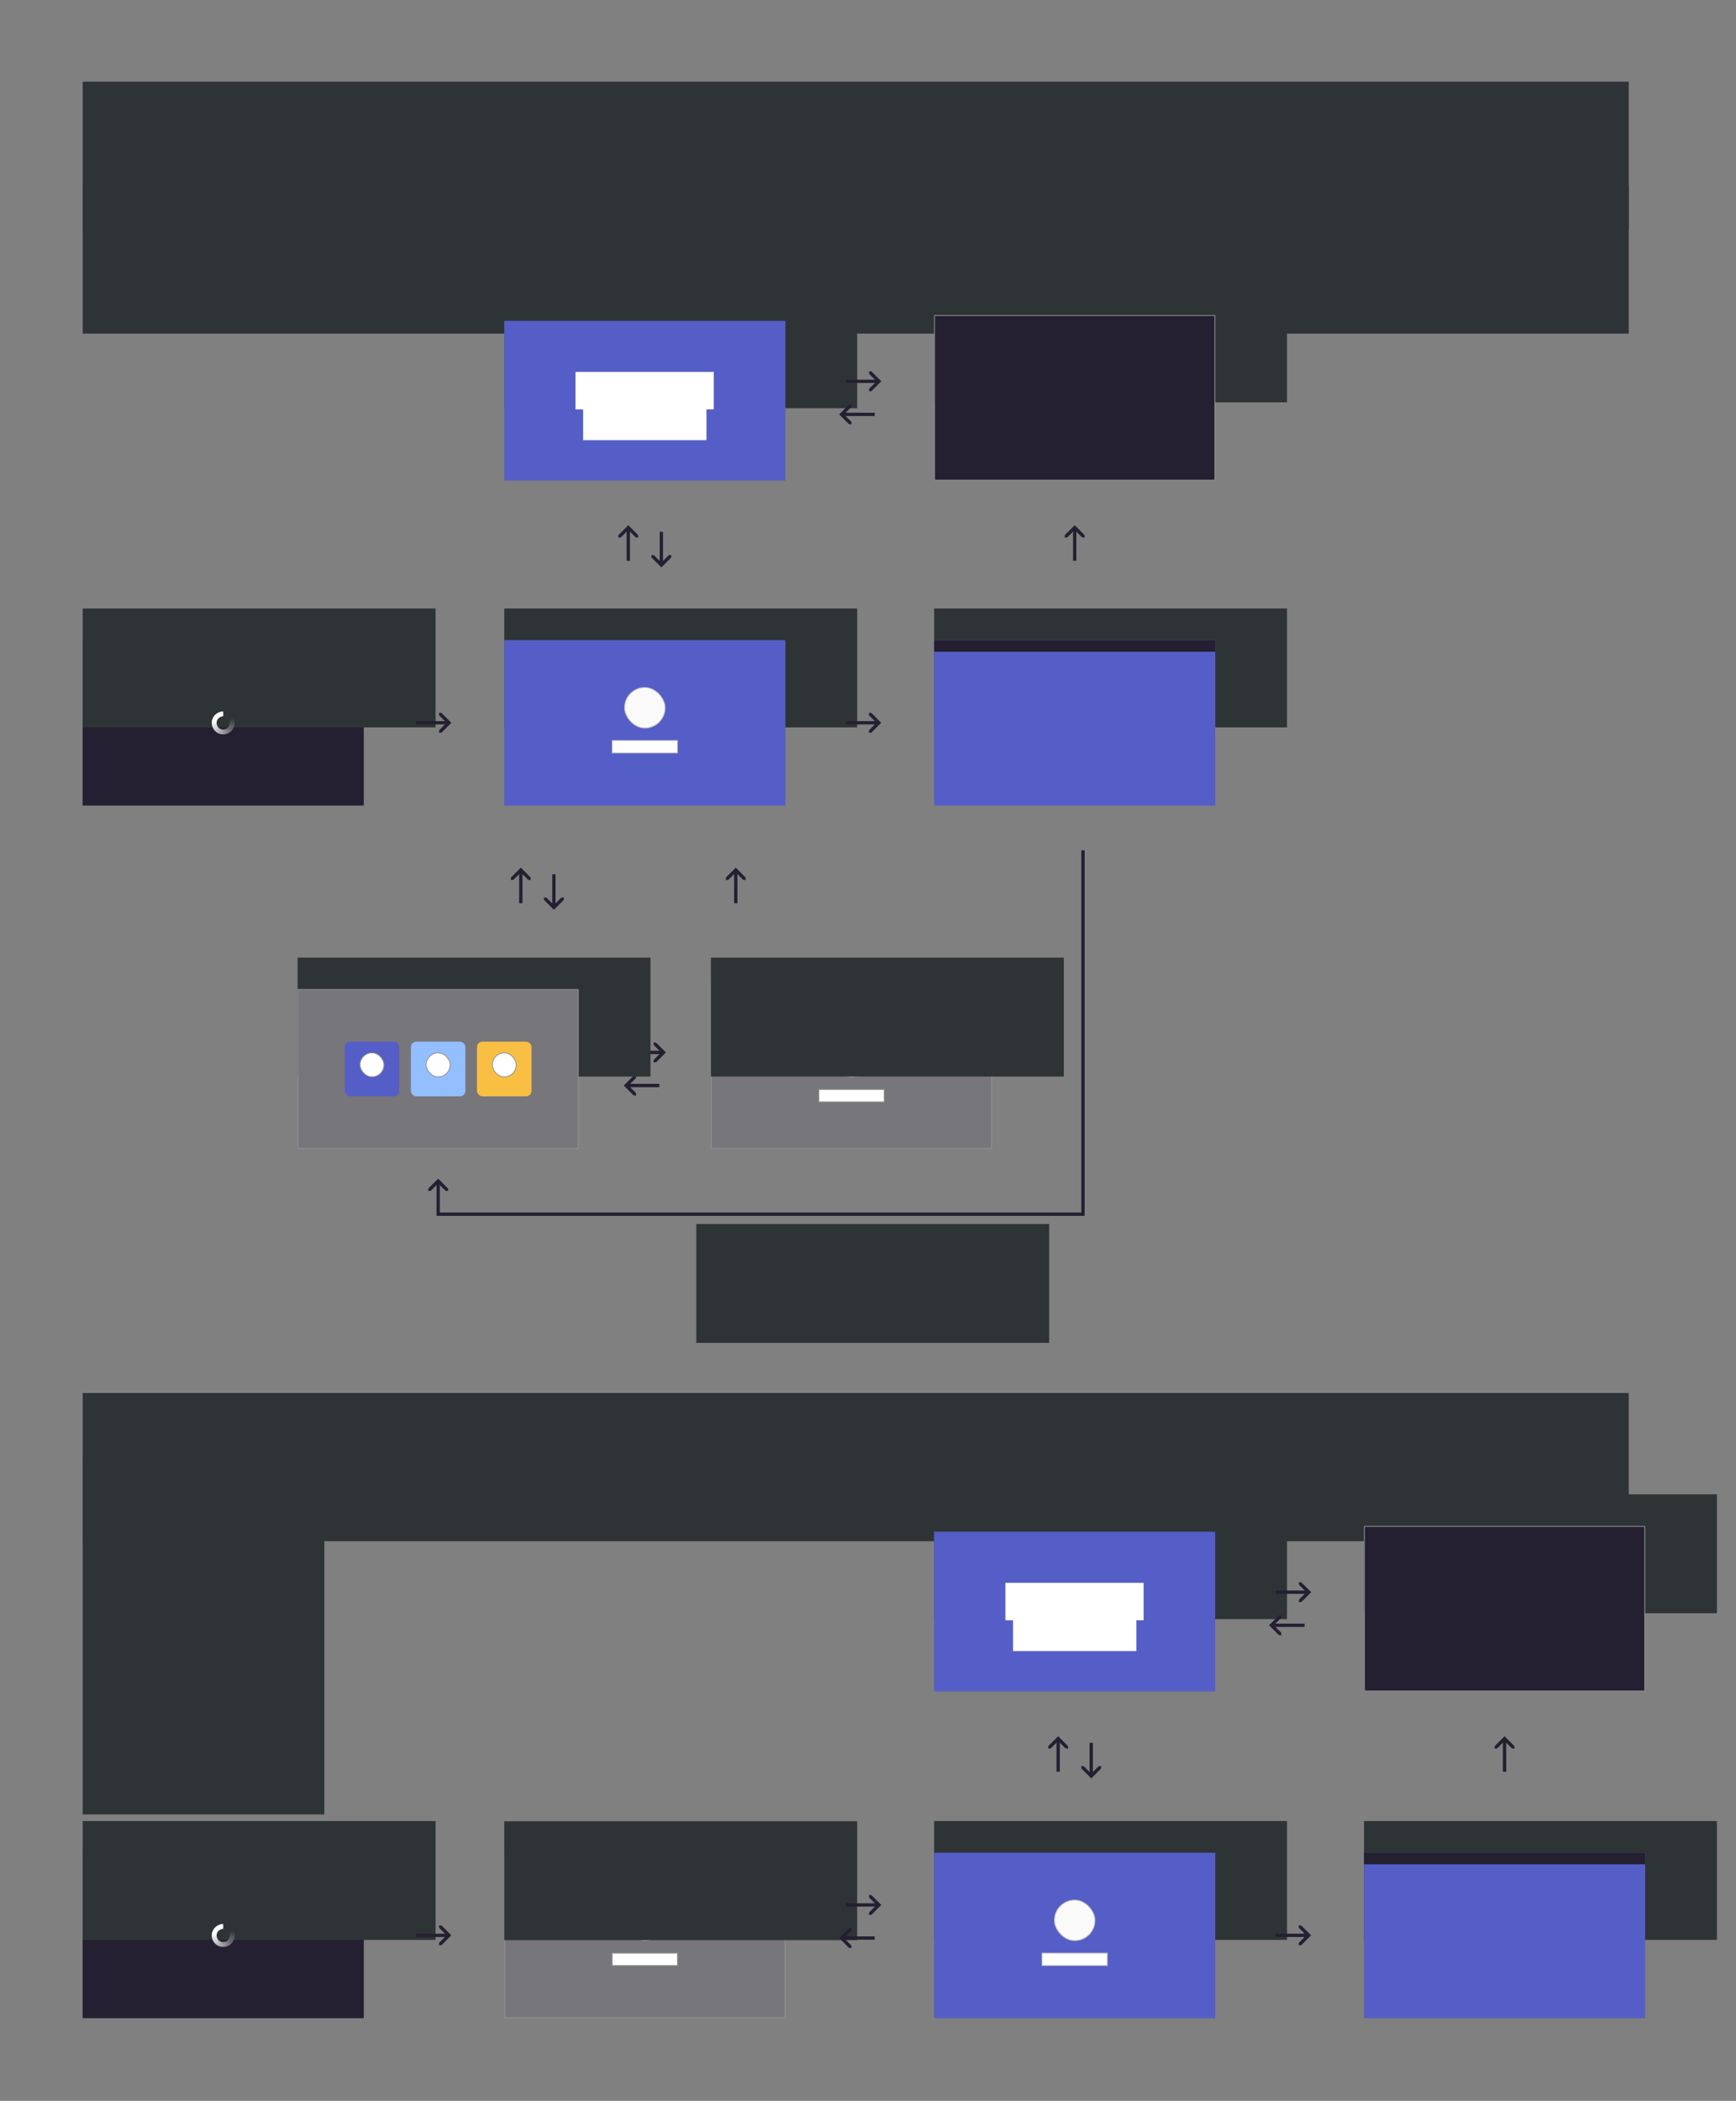<?xml version="1.0" encoding="UTF-8" standalone="no"?>
<!-- Created with Inkscape (http://www.inkscape.org/) -->

<svg
   xmlns:dc="http://purl.org/dc/elements/1.1/"
   xmlns:cc="http://creativecommons.org/ns#"
   xmlns:rdf="http://www.w3.org/1999/02/22-rdf-syntax-ns#"
   xmlns:svg="http://www.w3.org/2000/svg"
   xmlns="http://www.w3.org/2000/svg"
   xmlns:sodipodi="http://sodipodi.sourceforge.net/DTD/sodipodi-0.dtd"
   xmlns:inkscape="http://www.inkscape.org/namespaces/inkscape"
   width="2100"
   height="2540"
   viewBox="0 0 555.625 672.042"
   version="1.1"
   id="svg8"
   inkscape:version="0.92.4 (unknown)"
   sodipodi:docname="unlock-login-flow.svg"
   inkscape:export-filename="unlock-login-flow.png"
   inkscape:export-xdpi="90"
   inkscape:export-ydpi="90">
  <rect x="0" y="0" width="555.625" height="672.042" fill="#808080" stroke="none"/>
  <defs
     id="defs2" />
  <sodipodi:namedview
     id="base"
     pagecolor="#ffffff"
     bordercolor="#666666"
     borderopacity="1.0"
     inkscape:pageopacity="1"
     inkscape:pageshadow="2"
     inkscape:zoom="0.5"
     inkscape:cx="875.65707"
     inkscape:cy="1694.0242"
     inkscape:document-units="px"
     inkscape:current-layer="layer1"
     showgrid="false"
     units="px"
     inkscape:showpageshadow="false"
     borderlayer="true"
     inkscape:snap-bbox="true"
     inkscape:bbox-paths="true"
     inkscape:bbox-nodes="true"
     inkscape:snap-nodes="false"
     inkscape:window-width="1920"
     inkscape:window-height="1136"
     inkscape:window-x="0"
     inkscape:window-y="27"
     inkscape:window-maximized="1"
     showguides="true">
    <inkscape:grid
       type="xygrid"
       id="grid815" />
  </sodipodi:namedview>
  <g
     inkscape:groupmode="layer"
     id="layer2"
     inkscape:label="guides"
     style="display:none"
     transform="translate(0,-121.708)">
    <rect
       style="opacity:0.146;fill:#454c4c;fill-opacity:1;stroke:#1d2020;stroke-width:0.265;stroke-linecap:butt;stroke-miterlimit:4;stroke-dasharray:none;stroke-dashoffset:0;stroke-opacity:1"
       id="rect4329"
       width="714.11"
       height="47.36"
       x="-36.909"
       y="-288.262" />
    <rect
       style="opacity:0.146;fill:#454c4c;fill-opacity:1;stroke:#1d2020;stroke-width:0.265;stroke-linecap:butt;stroke-miterlimit:4;stroke-dasharray:none;stroke-dashoffset:0;stroke-opacity:1"
       id="rect6712"
       width="714.11"
       height="44.715"
       x="-36.909"
       y="47.755" />
    <rect
       y="-63.371"
       x="-36.909"
       height="44.715"
       width="714.11"
       id="rect6718"
       style="opacity:0.146;fill:#454c4c;fill-opacity:1;stroke:#1d2020;stroke-width:0.265;stroke-linecap:butt;stroke-miterlimit:4;stroke-dasharray:none;stroke-dashoffset:0;stroke-opacity:1" />
    <rect
       y="158.878"
       x="-36.909"
       height="44.715"
       width="714.11"
       id="rect6720"
       style="opacity:0.146;fill:#454c4c;fill-opacity:1;stroke:#1d2020;stroke-width:0.265;stroke-linecap:butt;stroke-miterlimit:4;stroke-dasharray:none;stroke-dashoffset:0;stroke-opacity:1" />
    <rect
       y="270.005"
       x="-36.909"
       height="44.715"
       width="714.11"
       id="rect6724"
       style="opacity:0.146;fill:#454c4c;fill-opacity:1;stroke:#1d2020;stroke-width:0.265;stroke-linecap:butt;stroke-miterlimit:4;stroke-dasharray:none;stroke-dashoffset:0;stroke-opacity:1" />
    <rect
       style="opacity:0.146;fill:#454c4c;fill-opacity:1;stroke:#1d2020;stroke-width:0.265;stroke-linecap:butt;stroke-miterlimit:4;stroke-dasharray:none;stroke-dashoffset:0;stroke-opacity:1"
       id="rect7199"
       width="714.11"
       height="20.902"
       x="-36.909"
       y="-39.558" />
    <rect
       y="-26.329"
       x="-36.909"
       height="7.673"
       width="714.11"
       id="rect7201"
       style="opacity:0.146;fill:#454c4c;fill-opacity:1;stroke:#1d2020;stroke-width:0.265;stroke-linecap:butt;stroke-miterlimit:4;stroke-dasharray:none;stroke-dashoffset:0;stroke-opacity:1" />
    <rect
       y="71.567"
       x="-36.909"
       height="20.902"
       width="714.11"
       id="rect7207"
       style="opacity:0.146;fill:#454c4c;fill-opacity:1;stroke:#1d2020;stroke-width:0.265;stroke-linecap:butt;stroke-miterlimit:4;stroke-dasharray:none;stroke-dashoffset:0;stroke-opacity:1" />
    <rect
       style="opacity:0.146;fill:#454c4c;fill-opacity:1;stroke:#1d2020;stroke-width:0.265;stroke-linecap:butt;stroke-miterlimit:4;stroke-dasharray:none;stroke-dashoffset:0;stroke-opacity:1"
       id="rect7209"
       width="714.11"
       height="7.673"
       x="-36.909"
       y="84.796" />
    <rect
       style="opacity:0.146;fill:#454c4c;fill-opacity:1;stroke:#1d2020;stroke-width:0.265;stroke-linecap:butt;stroke-miterlimit:4;stroke-dasharray:none;stroke-dashoffset:0;stroke-opacity:1"
       id="rect7213"
       width="714.11"
       height="20.902"
       x="-36.909"
       y="182.691" />
    <rect
       y="195.92"
       x="-36.909"
       height="7.673"
       width="714.11"
       id="rect7215"
       style="opacity:0.146;fill:#454c4c;fill-opacity:1;stroke:#1d2020;stroke-width:0.265;stroke-linecap:butt;stroke-miterlimit:4;stroke-dasharray:none;stroke-dashoffset:0;stroke-opacity:1" />
    <rect
       y="293.817"
       x="-36.909"
       height="20.902"
       width="714.11"
       id="rect7219"
       style="opacity:0.146;fill:#454c4c;fill-opacity:1;stroke:#1d2020;stroke-width:0.265;stroke-linecap:butt;stroke-miterlimit:4;stroke-dasharray:none;stroke-dashoffset:0;stroke-opacity:1" />
    <rect
       style="opacity:0.146;fill:#454c4c;fill-opacity:1;stroke:#1d2020;stroke-width:0.265;stroke-linecap:butt;stroke-miterlimit:4;stroke-dasharray:none;stroke-dashoffset:0;stroke-opacity:1"
       id="rect7221"
       width="714.11"
       height="7.673"
       x="-36.909"
       y="307.046" />
    <rect
       y="-261.803"
       x="-36.909"
       height="20.902"
       width="714.11"
       id="rect7253"
       style="opacity:0.146;fill:#454c4c;fill-opacity:1;stroke:#1d2020;stroke-width:0.265;stroke-linecap:butt;stroke-miterlimit:4;stroke-dasharray:none;stroke-dashoffset:0;stroke-opacity:1" />
    <rect
       style="opacity:0.146;fill:#454c4c;fill-opacity:1;stroke:#1d2020;stroke-width:0.265;stroke-linecap:butt;stroke-miterlimit:4;stroke-dasharray:none;stroke-dashoffset:0;stroke-opacity:1"
       id="rect7255"
       width="714.11"
       height="7.673"
       x="-36.909"
       y="-248.574" />
    <rect
       style="opacity:0.146;fill:#454c4c;fill-opacity:1;stroke:#1d2020;stroke-width:0.265;stroke-linecap:butt;stroke-miterlimit:4;stroke-dasharray:none;stroke-dashoffset:0;stroke-opacity:1"
       id="rect7259"
       width="714.11"
       height="44.715"
       x="-36.909"
       y="-174.493" />
    <rect
       style="opacity:0.146;fill:#454c4c;fill-opacity:1;stroke:#1d2020;stroke-width:0.265;stroke-linecap:butt;stroke-miterlimit:4;stroke-dasharray:none;stroke-dashoffset:0;stroke-opacity:1"
       id="rect7261"
       width="714.11"
       height="20.902"
       x="-36.909"
       y="-150.681" />
    <rect
       y="-137.452"
       x="-36.909"
       height="7.673"
       width="714.11"
       id="rect7263"
       style="opacity:0.146;fill:#454c4c;fill-opacity:1;stroke:#1d2020;stroke-width:0.265;stroke-linecap:butt;stroke-miterlimit:4;stroke-dasharray:none;stroke-dashoffset:0;stroke-opacity:1" />
    <rect
       y="431.399"
       x="-36.909"
       height="47.36"
       width="714.11"
       id="rect4452"
       style="opacity:0.146;fill:#454c4c;fill-opacity:1;stroke:#1d2020;stroke-width:0.265;stroke-linecap:butt;stroke-miterlimit:4;stroke-dasharray:none;stroke-dashoffset:0;stroke-opacity:1" />
    <rect
       y="457.859"
       x="-36.909"
       height="20.902"
       width="714.11"
       id="rect4454"
       style="opacity:0.146;fill:#454c4c;fill-opacity:1;stroke:#1d2020;stroke-width:0.265;stroke-linecap:butt;stroke-miterlimit:4;stroke-dasharray:none;stroke-dashoffset:0;stroke-opacity:1" />
    <rect
       style="opacity:0.146;fill:#454c4c;fill-opacity:1;stroke:#1d2020;stroke-width:0.265;stroke-linecap:butt;stroke-miterlimit:4;stroke-dasharray:none;stroke-dashoffset:0;stroke-opacity:1"
       id="rect4456"
       width="714.11"
       height="7.673"
       x="-36.909"
       y="471.088" />
    <rect
       style="opacity:0.146;fill:#454c4c;fill-opacity:1;stroke:#1d2020;stroke-width:0.265;stroke-linecap:butt;stroke-miterlimit:4;stroke-dasharray:none;stroke-dashoffset:0;stroke-opacity:1"
       id="rect4460"
       width="714.11"
       height="44.715"
       x="-36.909"
       y="545.173" />
    <rect
       style="opacity:0.146;fill:#454c4c;fill-opacity:1;stroke:#1d2020;stroke-width:0.265;stroke-linecap:butt;stroke-miterlimit:4;stroke-dasharray:none;stroke-dashoffset:0;stroke-opacity:1"
       id="rect4462"
       width="714.11"
       height="20.902"
       x="-36.909"
       y="568.987" />
    <rect
       y="582.216"
       x="-36.909"
       height="7.673"
       width="714.11"
       id="rect4464"
       style="opacity:0.146;fill:#454c4c;fill-opacity:1;stroke:#1d2020;stroke-width:0.265;stroke-linecap:butt;stroke-miterlimit:4;stroke-dasharray:none;stroke-dashoffset:0;stroke-opacity:1" />
    <rect
       y="656.297"
       x="-36.909"
       height="44.715"
       width="714.11"
       id="rect4468"
       style="opacity:0.146;fill:#454c4c;fill-opacity:1;stroke:#1d2020;stroke-width:0.265;stroke-linecap:butt;stroke-miterlimit:4;stroke-dasharray:none;stroke-dashoffset:0;stroke-opacity:1" />
    <rect
       y="680.109"
       x="-36.909"
       height="20.902"
       width="714.11"
       id="rect4470"
       style="opacity:0.146;fill:#454c4c;fill-opacity:1;stroke:#1d2020;stroke-width:0.265;stroke-linecap:butt;stroke-miterlimit:4;stroke-dasharray:none;stroke-dashoffset:0;stroke-opacity:1" />
    <rect
       style="opacity:0.146;fill:#454c4c;fill-opacity:1;stroke:#1d2020;stroke-width:0.265;stroke-linecap:butt;stroke-miterlimit:4;stroke-dasharray:none;stroke-dashoffset:0;stroke-opacity:1"
       id="rect4472"
       width="714.11"
       height="7.673"
       x="-36.909"
       y="693.338" />
    <rect
       style="opacity:0.323;fill:#454c4c;fill-opacity:1;stroke:#1d2020;stroke-width:0.265;stroke-linecap:butt;stroke-miterlimit:4;stroke-dasharray:none;stroke-dashoffset:0;stroke-opacity:1"
       id="rect4327"
       width="714.11"
       height="10.319"
       x="-36.909"
       y="420.816" />
    <rect
       y="-298.845"
       x="-36.909"
       height="10.319"
       width="714.11"
       id="rect4331"
       style="opacity:0.323;fill:#454c4c;fill-opacity:1;stroke:#1d2020;stroke-width:0.265;stroke-linecap:butt;stroke-miterlimit:4;stroke-dasharray:none;stroke-dashoffset:0;stroke-opacity:1" />
  </g>
  <g
     inkscape:label="Layer 1"
     inkscape:groupmode="layer"
     id="layer1"
     transform="translate(0,375.042)"
     style="display:inline">
    <g
       id="g2225"
       transform="translate(-66.146,1047.521)">
      <rect
         y="-829.764"
         x="227.674"
         height="52.652"
         width="89.718"
         id="rect2007"
         style="opacity:1;fill:#77767b;fill-opacity:1;stroke:#919191;stroke-width:0.265;stroke-linecap:butt;stroke-miterlimit:4;stroke-dasharray:none;stroke-dashoffset:0;stroke-opacity:1" />
      <g
         transform="translate(32.015,140.646)"
         id="g2013">
        <rect
           y="-938.434"
           x="230.067"
           height="3.969"
           width="20.902"
           id="rect2009"
           style="opacity:1;fill:#ffffff;fill-opacity:1;stroke:#919191;stroke-width:0.265;stroke-linecap:butt;stroke-miterlimit:4;stroke-dasharray:none;stroke-dashoffset:0;stroke-opacity:1" />
        <rect
           ry="11.774"
           rx="11.774"
           style="opacity:1;fill:#fafafa;fill-opacity:1;stroke:#919191;stroke-width:0.265;stroke-linecap:butt;stroke-miterlimit:4;stroke-dasharray:none;stroke-dashoffset:0;stroke-opacity:1"
           id="rect2011"
           width="12.965"
           height="12.965"
           x="234.036"
           y="-955.405" />
      </g>
      <flowRoot
         transform="matrix(0.265,0,0,0.265,222.25,-865.427)"
         style="font-style:normal;font-variant:normal;font-weight:bold;font-stretch:normal;font-size:18.667px;line-height:110%;font-family:Cantarell;-inkscape-font-specification:'Cantarell Bold';letter-spacing:0px;word-spacing:0px;fill:#2e3436;fill-opacity:1;stroke:none"
         id="flowRoot2185"
         xml:space="preserve"><flowRegion
           style="font-style:normal;font-variant:normal;font-weight:bold;font-stretch:normal;line-height:110%;font-family:Cantarell;-inkscape-font-specification:'Cantarell Bold';fill:#2e3436"
           id="flowRegion2181"><rect
             style="font-style:normal;font-variant:normal;font-weight:bold;font-stretch:normal;line-height:110%;font-family:Cantarell;-inkscape-font-specification:'Cantarell Bold';fill:#2e3436"
             y="96.089"
             x="19.976"
             height="143.543"
             width="426.209"
             id="rect2179" /></flowRegion><flowPara
           style="font-style:normal;font-variant:normal;font-weight:normal;font-stretch:normal;font-size:14.667px;line-height:110%;font-family:Cantarell;-inkscape-font-specification:Cantarell;fill:#2e3436"
           id="flowPara2183">User selection by user name</flowPara></flowRoot>    </g>
    <rect
       y="-60.318"
       x="227.674"
       height="52.652"
       width="89.718"
       id="rect1927"
       style="opacity:1;fill:#77767b;fill-opacity:1;stroke:#919191;stroke-width:0.265;stroke-linecap:butt;stroke-miterlimit:4;stroke-dasharray:none;stroke-dashoffset:0;stroke-opacity:1" />
    <g
       transform="translate(32.015,911.906)"
       id="g1933">
      <rect
         y="-938.434"
         x="230.067"
         height="3.969"
         width="20.902"
         id="rect1929"
         style="opacity:1;fill:#ffffff;fill-opacity:1;stroke:#919191;stroke-width:0.265;stroke-linecap:butt;stroke-miterlimit:4;stroke-dasharray:none;stroke-dashoffset:0;stroke-opacity:1" />
      <rect
         ry="11.774"
         rx="11.774"
         style="opacity:1;fill:#fafafa;fill-opacity:1;stroke:#919191;stroke-width:0.265;stroke-linecap:butt;stroke-miterlimit:4;stroke-dasharray:none;stroke-dashoffset:0;stroke-opacity:1"
         id="rect1931"
         width="12.965"
         height="12.965"
         x="234.036"
         y="-955.405" />
    </g>
    <flowRoot
       xml:space="preserve"
       id="flowRoot817"
       style="font-style:normal;font-weight:normal;font-size:18.667px;line-height:1.25;font-family:sans-serif;letter-spacing:0px;word-spacing:0px;fill:#000000;fill-opacity:1;stroke:none"
       transform="matrix(0.265,0,0,0.265,0,-496.75)"><flowRegion
         id="flowRegion819"><rect
           id="rect821"
           width="149.023"
           height="19.445"
           x="19.799"
           y="100.509" /></flowRegion><flowPara
         id="flowPara823">Se</flowPara></flowRoot>    <g
       id="g5268"
       transform="matrix(0.265,0,0,0.265,70.115,-430.869)" />
    <rect
       y="-170.122"
       x="26.591"
       height="52.652"
       width="89.694"
       id="rect1198"
       style="opacity:1;fill:#241f31;fill-opacity:1;stroke:#241f31;stroke-width:0.265;stroke-linecap:butt;stroke-miterlimit:4;stroke-dasharray:none;stroke-dashoffset:0;stroke-opacity:1" />
    <flowRoot
       transform="matrix(0.265,0,0,0.265,21.167,-205.86)"
       style="font-style:normal;font-variant:normal;font-weight:bold;font-stretch:normal;font-size:18.667px;line-height:110%;font-family:Cantarell;-inkscape-font-specification:'Cantarell Bold';letter-spacing:0px;word-spacing:0px;fill:#2e3436;fill-opacity:1;stroke:none"
       id="flowRoot1240"
       xml:space="preserve"><flowRegion
         style="font-style:normal;font-variant:normal;font-weight:bold;font-stretch:normal;line-height:110%;font-family:Cantarell;-inkscape-font-specification:'Cantarell Bold';fill:#2e3436"
         id="flowRegion1236"><rect
           style="font-style:normal;font-variant:normal;font-weight:bold;font-stretch:normal;line-height:110%;font-family:Cantarell;-inkscape-font-specification:'Cantarell Bold';fill:#2e3436"
           y="96.089"
           x="19.976"
           height="143.543"
           width="426.209"
           id="rect1234" /></flowRegion><flowPara
         style="font-style:normal;font-variant:normal;font-weight:normal;font-stretch:normal;font-size:14.667px;line-height:110%;font-family:Cantarell;-inkscape-font-specification:Cantarell;fill:#2e3436"
         id="flowPara1238">Boot progress</flowPara></flowRoot>    <rect
       style="color:#bebebe;display:inline;overflow:visible;visibility:visible;fill:none;stroke:none;stroke-width:0.471;marker:none;enable-background:new"
       id="rect4230"
       y="-139.603"
       x="80.445"
       height="8.467"
       width="8.467" />
    <path
       style="color:#000000;display:inline;overflow:visible;visibility:visible;fill:#ffffff;fill-opacity:1;stroke:none;stroke-width:0.794;marker:none;enable-background:accumulate"
       d="m 71.441,-147.469 c 0,0.52 0,1.041 0,1.561 -0.884,-0.024 -1.842,0.711 -2.048,1.571 -0.252,0.848 0.21,1.963 0.988,2.385 0.754,0.463 1.951,0.305 2.559,-0.337 v 0 c 0.642,-0.609 0.799,-1.805 0.337,-2.559 0.469,0.75 0.323,1.953 -0.321,2.575 0,0 -10e-7,0 -10e-7,0 -0.612,0.654 -1.82,0.826 -2.597,0.36 0,0 0,0 0,0 -0.795,-0.425 -1.275,-1.545 -1.035,-2.425 -0.255,0.876 0.208,2.013 1.013,2.462 0,0 0,0 0,0 0.789,0.488 2.027,0.337 2.681,-0.336 0,0 0,0 0,0 0.683,-0.644 0.858,-1.887 0.373,-2.703 0.498,0.808 0.344,2.064 -0.343,2.734 0,0 0,0 0,0 -0.66,0.697 -1.921,0.875 -2.756,0.38 0,0 0,0 0,0 -0.848,-0.46 -1.348,-1.629 -1.095,-2.57 -0.267,0.938 0.216,2.124 1.074,2.608 0,0 0,0 0,0 0.846,0.516 2.136,0.358 2.838,-0.356 0,0 10e-7,0 10e-7,0 0.725,-0.692 0.907,-1.988 0.394,-2.86 0.526,0.865 0.366,2.173 -0.363,2.891 0,0 0,0 0,0 -0.708,0.739 -2.021,0.924 -2.913,0.401 0,0 0,0 0,0 -0.9,-0.495 -1.421,-1.712 -1.156,-2.716 -0.279,1 0.224,2.234 1.134,2.753 0,0 0,0 0,0 0.903,0.545 2.246,0.38 2.995,-0.377 0,0 0,0 0,0 0.767,-0.739 0.956,-2.088 0.415,-3.017 0.554,0.922 0.387,2.282 -0.384,3.048 0,0 -10e-7,0 -10e-7,0 -0.755,0.781 -2.121,0.973 -3.07,0.421 0,0 -10e-7,0 -10e-7,0 -0.953,-0.53 -1.494,-1.796 -1.217,-2.861 -0.291,1.062 0.232,2.344 1.195,2.898 0,0 0,0 0,0 0.96,0.573 2.355,0.401 3.152,-0.398 -1e-6,0 0,0 0,0 0.809,-0.787 1.005,-2.188 0.435,-3.174 0.583,0.979 0.409,2.392 -0.405,3.205 0,0 0,0 0,0 -0.803,0.823 -2.221,1.022 -3.227,0.442 0,0 -10e-7,0 -10e-7,0 -1.006,-0.565 -1.567,-1.879 -1.278,-3.006 -0.303,1.123 0.24,2.454 1.256,3.043 0,0 0,0 0,0 1.017,0.602 2.464,0.423 3.309,-0.418 0,0 0,0 0,0 0.851,-0.835 1.054,-2.288 0.456,-3.331 0.611,1.036 0.43,2.501 -0.425,3.362 0,0 0,0 0,0 -0.851,0.866 -2.321,1.071 -3.384,0.463 0,0 0,0 0,0 -1.059,-0.6 -1.64,-1.962 -1.339,-3.151 -0.316,1.185 0.248,2.565 1.317,3.188 0,0 0,0 0,0 1.074,0.63 2.574,0.444 3.466,-0.439 0,0 0,0 0,0 0.894,-0.882 1.104,-2.388 0.477,-3.488 0.639,1.093 0.452,2.61 -0.446,3.519 0,0 0,0 0,0 -0.898,0.908 -2.421,1.12 -3.541,0.484 10e-7,0 0,0 0,0 -1.111,-0.635 -1.713,-2.046 -1.399,-3.296 -0.328,1.247 0.256,2.675 1.378,3.334 0,0 0,0 0,0 1.131,0.658 2.683,0.466 3.623,-0.46 0,0 10e-7,0 10e-7,0 0.936,-0.93 1.153,-2.488 0.497,-3.645 0.668,1.15 0.473,2.72 -0.467,3.676 0,0 0,0 0,0 -0.946,0.95 -2.521,1.169 -3.698,0.504 0,0 -10e-7,0 -10e-7,0 -1.164,-0.67 -1.786,-2.129 -1.46,-3.441 -0.34,1.309 0.264,2.785 1.439,3.479 0,0 0,0 0,0 1.188,0.687 2.792,0.487 3.781,-0.48 0,0 0,0 0,0 0.978,-0.978 1.202,-2.588 0.518,-3.802 0.696,1.207 0.495,2.829 -0.487,3.833 0,0 -1e-6,0 -1e-6,0 -0.994,0.992 -2.621,1.218 -3.855,0.525 0,0 -10e-7,0 -10e-7,0 -1.217,-0.705 -1.859,-2.212 -1.521,-3.587 -0.352,1.371 0.272,2.895 1.5,3.624 0,0 0,0 0,0 1.245,0.715 2.902,0.509 3.938,-0.501 -10e-7,0 0,0 0,0 1.02,-1.026 1.251,-2.688 0.539,-3.959 0.725,1.264 0.516,2.938 -0.508,3.99 0,0 0,0 0,0 -1.041,1.034 -2.721,1.267 -4.012,0.545 0,0 0,0 0,0 -1.27,-0.74 -1.932,-2.296 -1.582,-3.732 -0.364,1.433 0.28,3.006 1.56,3.769 0,0 10e-7,0 10e-7,0 1.302,0.744 3.011,0.53 4.095,-0.522 0,0 0,0 0,0 1.062,-1.073 1.3,-2.788 0.559,-4.116 0.753,1.321 0.538,3.048 -0.529,4.147 0,0 0,0 0,0 -1.089,1.076 -2.821,1.316 -4.169,0.566 0,0 -10e-7,0 -10e-7,0 -1.322,-0.775 -2.005,-2.379 -1.643,-3.877 -0.377,1.495 0.289,3.116 1.621,3.914 0,0 0,0 0,0 1.359,0.772 3.12,0.552 4.252,-0.542 0,0 10e-7,0 10e-7,0 1.104,-1.121 1.349,-2.888 0.58,-4.273 0.781,1.378 0.559,3.157 -0.549,4.304 0,0 0,0 0,0 -1.137,1.119 -2.921,1.365 -4.326,0.587 0,0 -10e-7,0 -10e-7,0 -1.375,-0.809 -2.078,-2.462 -1.704,-4.022 -0.389,1.556 0.297,3.226 1.682,4.059 0,0 10e-7,0 10e-7,0 1.416,0.8 3.23,0.573 4.409,-0.563 0,0 1e-6,0 1e-6,0 1.147,-1.169 1.398,-2.988 0.601,-4.43 0.803,1.439 0.563,3.264 -0.586,4.445 0,0 0,0 0,0 -1.182,1.148 -3.007,1.388 -4.445,0.585 -1.415,-0.844 -2.119,-2.545 -1.715,-4.142 0,0 0,0 0,0 0.449,-1.585 1.909,-2.705 3.556,-2.728 z"
       id="path4232"
       inkscape:connector-curvature="0" />
    <flowRoot
       xml:space="preserve"
       id="flowRoot4975"
       style="font-style:normal;font-variant:normal;font-weight:bold;font-stretch:normal;font-size:64px;line-height:1.25;font-family:Cantarell;-inkscape-font-specification:'Cantarell Bold';letter-spacing:0px;word-spacing:0px;fill:#2e3436;fill-opacity:1;stroke:none"
       transform="matrix(0.265,0,0,0.265,21.167,-341.194)"><flowRegion
         id="flowRegion4971"
         style="font-style:normal;font-variant:normal;font-weight:bold;font-stretch:normal;font-size:64px;font-family:Cantarell;-inkscape-font-specification:'Cantarell Bold';fill:#2e3436"><rect
           id="rect4969"
           width="1867.292"
           height="178.898"
           x="19.976"
           y="96.089"
           style="font-style:normal;font-variant:normal;font-weight:bold;font-stretch:normal;font-size:64px;font-family:Cantarell;-inkscape-font-specification:'Cantarell Bold';fill:#2e3436" /></flowRegion><flowPara
         id="flowPara4973"
         style="font-style:normal;font-variant:normal;font-weight:800;font-stretch:normal;font-size:21.333px;font-family:Cantarell;-inkscape-font-specification:'Cantarell Ultra-Bold';fill:#2e3436">Standard setup</flowPara></flowRoot>    <flowRoot
       xml:space="preserve"
       id="flowRoot1325"
       style="font-style:normal;font-variant:normal;font-weight:bold;font-stretch:normal;font-size:18.667px;line-height:110%;font-family:Cantarell;-inkscape-font-specification:'Cantarell Bold';letter-spacing:0px;word-spacing:0px;fill:#2e3436;fill-opacity:1;stroke:none"
       transform="matrix(0.265,0,0,0.265,156.104,-205.86)"><flowRegion
         id="flowRegion1321"
         style="font-style:normal;font-variant:normal;font-weight:bold;font-stretch:normal;line-height:110%;font-family:Cantarell;-inkscape-font-specification:'Cantarell Bold';fill:#2e3436"><rect
           id="rect1319"
           width="426.209"
           height="143.543"
           x="19.976"
           y="96.089"
           style="font-style:normal;font-variant:normal;font-weight:bold;font-stretch:normal;line-height:110%;font-family:Cantarell;-inkscape-font-specification:'Cantarell Bold';fill:#2e3436" /></flowRegion><flowPara
         id="flowPara1323"
         style="font-style:normal;font-variant:normal;font-weight:normal;font-stretch:normal;font-size:14.667px;line-height:110%;font-family:Cantarell;-inkscape-font-specification:Cantarell;fill:#2e3436">Authentication</flowPara></flowRoot>    <rect
       style="color:#bebebe;display:inline;overflow:visible;visibility:visible;fill:none;stroke:none;stroke-width:0.265;marker:none;enable-background:new"
       id="rect1329"
       y="-139.604"
       x="323.874"
       height="8.467"
       width="8.467" />
    <rect
       style="opacity:1;fill:#555ec6;fill-opacity:1;stroke:#555ec6;stroke-width:0.265;stroke-linecap:butt;stroke-miterlimit:4;stroke-dasharray:none;stroke-dashoffset:0;stroke-opacity:1"
       id="rect1327"
       width="89.718"
       height="52.652"
       x="161.528"
       y="-170.122" />
    <g
       id="g1606"
       transform="translate(-34.131,800.287)"
       style="stroke:#c0bfbc">
      <rect
         style="opacity:1;fill:#ffffff;fill-opacity:1;stroke:#c0bfbc;stroke-width:0.265;stroke-linecap:butt;stroke-miterlimit:4;stroke-dasharray:none;stroke-dashoffset:0;stroke-opacity:1"
         id="rect1335"
         width="20.902"
         height="3.969"
         x="230.067"
         y="-938.434" />
      <rect
         y="-955.405"
         x="234.036"
         height="12.965"
         width="12.965"
         id="rect1337"
         style="opacity:1;fill:#fafafa;fill-opacity:1;stroke:#c0bfbc;stroke-width:0.265;stroke-linecap:butt;stroke-miterlimit:4;stroke-dasharray:none;stroke-dashoffset:0;stroke-opacity:1"
         rx="11.774"
         ry="11.774" />
    </g>
    <flowRoot
       transform="matrix(0.265,0,0,0.265,293.688,-205.86)"
       style="font-style:normal;font-variant:normal;font-weight:bold;font-stretch:normal;font-size:18.667px;line-height:110%;font-family:Cantarell;-inkscape-font-specification:'Cantarell Bold';letter-spacing:0px;word-spacing:0px;fill:#2e3436;fill-opacity:1;stroke:none"
       id="flowRoot1383"
       xml:space="preserve"><flowRegion
         style="font-style:normal;font-variant:normal;font-weight:bold;font-stretch:normal;line-height:110%;font-family:Cantarell;-inkscape-font-specification:'Cantarell Bold';fill:#2e3436"
         id="flowRegion1379"><rect
           style="font-style:normal;font-variant:normal;font-weight:bold;font-stretch:normal;line-height:110%;font-family:Cantarell;-inkscape-font-specification:'Cantarell Bold';fill:#2e3436"
           y="96.089"
           x="19.976"
           height="143.543"
           width="426.209"
           id="rect1377" /></flowRegion><flowPara
         style="font-style:normal;font-variant:normal;font-weight:normal;font-stretch:normal;font-size:14.667px;line-height:110%;font-family:Cantarell;-inkscape-font-specification:Cantarell;fill:#2e3436"
         id="flowPara1381">Session</flowPara></flowRoot>    <flowRoot
       transform="matrix(0.265,0,0,0.265,21.167,-374.377)"
       style="font-style:normal;font-variant:normal;font-weight:bold;font-stretch:normal;font-size:48px;line-height:1.25;font-family:Cantarell;-inkscape-font-specification:'Cantarell Bold';letter-spacing:0px;word-spacing:0px;fill:#2e3436;fill-opacity:1;stroke:none"
       id="flowRoot4324"
       xml:space="preserve"><flowRegion
         style="font-style:normal;font-variant:normal;font-weight:bold;font-stretch:normal;font-size:48px;font-family:Cantarell;-inkscape-font-specification:'Cantarell Bold';fill:#2e3436"
         id="flowRegion4320"><rect
           style="font-style:normal;font-variant:normal;font-weight:bold;font-stretch:normal;font-size:48px;font-family:Cantarell;-inkscape-font-specification:'Cantarell Bold';fill:#2e3436"
           y="96.089"
           x="19.976"
           height="178.898"
           width="1867.292"
           id="rect4318" /></flowRegion><flowPara
         style="font-style:normal;font-variant:normal;font-weight:300;font-stretch:normal;font-size:48px;font-family:Cantarell;-inkscape-font-specification:'Cantarell Light';fill:#2e3436"
         id="flowPara4322">Unlock/login Flow</flowPara></flowRoot>    <g
       transform="translate(-41.535,576.49)"
       id="g1610">
      <path
         style="display:inline;fill:#241f31;fill-opacity:1;stroke:none;stroke-width:0.265"
         d="m 185.993,-720.326 -3.026,3.026 c -0.104,0.104 -0.245,0.149 -0.38,0.149 h -0.529 v -0.529 c 0,-0.135 0.045,-0.277 0.149,-0.38 l 2.265,-2.265 -2.265,-2.265 c -0.104,-0.104 -0.149,-0.245 -0.149,-0.38 v -0.529 h 0.529 c 0.135,0 0.277,0.045 0.38,0.149 z"
         id="path1202"
         inkscape:connector-curvature="0"
         sodipodi:nodetypes="ccscsccsscscc" />
      <path
         inkscape:connector-curvature="0"
         id="path1415"
         d="M 185.208,-720.323 H 174.62"
         style="fill:none;stroke:#241f31;stroke-width:1.058;stroke-linecap:butt;stroke-linejoin:miter;stroke-miterlimit:4;stroke-dasharray:none;stroke-opacity:1" />
    </g>
    <g
       id="g1616"
       transform="rotate(90,-64.558,-444.089)">
      <path
         sodipodi:nodetypes="ccscsccsscscc"
         inkscape:connector-curvature="0"
         id="path1612"
         d="m 185.993,-720.326 -3.026,3.026 c -0.104,0.104 -0.245,0.149 -0.38,0.149 h -0.529 v -0.529 c 0,-0.135 0.045,-0.277 0.149,-0.38 l 2.265,-2.265 -2.265,-2.265 c -0.104,-0.104 -0.149,-0.245 -0.149,-0.38 v -0.529 h 0.529 c 0.135,0 0.277,0.045 0.38,0.149 z"
         style="display:inline;fill:#241f31;fill-opacity:1;stroke:none;stroke-width:0.265" />
      <path
         style="fill:none;stroke:#241f31;stroke-width:1.058;stroke-linecap:butt;stroke-linejoin:miter;stroke-miterlimit:4;stroke-dasharray:none;stroke-opacity:1"
         d="M 185.208,-720.323 H 174.62"
         id="path1614"
         inkscape:connector-curvature="0" />
    </g>
    <g
       transform="matrix(0,-1,-1,0,-519.231,-21.035)"
       id="g1622">
      <path
         style="display:inline;fill:#241f31;fill-opacity:1;stroke:none;stroke-width:0.265"
         d="m 185.993,-720.326 -3.026,3.026 c -0.104,0.104 -0.245,0.149 -0.38,0.149 h -0.529 v -0.529 c 0,-0.135 0.045,-0.277 0.149,-0.38 l 2.265,-2.265 -2.265,-2.265 c -0.104,-0.104 -0.149,-0.245 -0.149,-0.38 v -0.529 h 0.529 c 0.135,0 0.277,0.045 0.38,0.149 z"
         id="path1618"
         inkscape:connector-curvature="0"
         sodipodi:nodetypes="ccscsccsscscc" />
      <path
         inkscape:connector-curvature="0"
         id="path1620"
         d="M 185.208,-720.323 H 174.62"
         style="fill:none;stroke:#241f31;stroke-width:1.058;stroke-linecap:butt;stroke-linejoin:miter;stroke-miterlimit:4;stroke-dasharray:none;stroke-opacity:1" />
    </g>
    <flowRoot
       transform="matrix(0.265,0,0,0.265,156.104,-307.956)"
       style="font-style:normal;font-variant:normal;font-weight:bold;font-stretch:normal;font-size:18.667px;line-height:110%;font-family:Cantarell;-inkscape-font-specification:'Cantarell Bold';letter-spacing:0px;word-spacing:0px;fill:#2e3436;fill-opacity:1;stroke:none"
       id="flowRoot1455"
       xml:space="preserve"><flowRegion
         style="font-style:normal;font-variant:normal;font-weight:bold;font-stretch:normal;line-height:110%;font-family:Cantarell;-inkscape-font-specification:'Cantarell Bold';fill:#2e3436"
         id="flowRegion1451"><rect
           style="font-style:normal;font-variant:normal;font-weight:bold;font-stretch:normal;line-height:110%;font-family:Cantarell;-inkscape-font-specification:'Cantarell Bold';fill:#2e3436"
           y="96.089"
           x="19.976"
           height="143.543"
           width="426.209"
           id="rect1449" /></flowRegion><flowPara
         style="font-style:normal;font-variant:normal;font-weight:normal;font-stretch:normal;font-size:14.667px;line-height:110%;font-family:Cantarell;-inkscape-font-specification:Cantarell;fill:#2e3436"
         id="flowPara1453">Lock screen, &quot;presentation&quot; state</flowPara></flowRoot>    <rect
       style="opacity:1;fill:#555ec6;fill-opacity:1;stroke:#555ec6;stroke-width:0.265;stroke-linecap:butt;stroke-miterlimit:4;stroke-dasharray:none;stroke-dashoffset:0;stroke-opacity:1"
       id="rect1457"
       width="89.694"
       height="50.838"
       x="161.528"
       y="-272.289" />
    <flowRoot
       xml:space="preserve"
       id="flowRoot1465"
       style="font-style:normal;font-variant:normal;font-weight:bold;font-stretch:normal;font-size:41.459px;line-height:1.25;font-family:Cantarell;-inkscape-font-specification:'Cantarell Bold';text-align:center;letter-spacing:0px;word-spacing:0px;text-anchor:middle;fill:#ffffff;fill-opacity:1;stroke:none;stroke-width:1.296"
       transform="matrix(0.204,0,0,0.204,180.121,-275.659)"><flowRegion
         id="flowRegion1461"
         style="font-style:normal;font-variant:normal;font-weight:bold;font-stretch:normal;font-size:41.459px;font-family:Cantarell;-inkscape-font-specification:'Cantarell Bold';text-align:center;text-anchor:middle;fill:#ffffff;stroke-width:1.296"><rect
           id="rect1459"
           width="216.905"
           height="58.69"
           x="19.976"
           y="96.089"
           style="font-style:normal;font-variant:normal;font-weight:bold;font-stretch:normal;font-size:41.459px;font-family:Cantarell;-inkscape-font-specification:'Cantarell Bold';text-align:center;text-anchor:middle;fill:#ffffff;stroke-width:1.296" /></flowRegion><flowPara
         id="flowPara1463"
         style="font-style:normal;font-variant:normal;font-weight:300;font-stretch:normal;font-size:41.459px;font-family:Cantarell;-inkscape-font-specification:'Cantarell Light';text-align:center;text-anchor:middle;fill:#ffffff;stroke-width:1.296">18∶14</flowPara></flowRoot>    <flowRoot
       transform="matrix(0.182,0,0,0.182,183.004,-262.403)"
       style="font-style:normal;font-variant:normal;font-weight:bold;font-stretch:normal;font-size:9.702px;line-height:1.25;font-family:Cantarell;-inkscape-font-specification:'Cantarell Bold';text-align:center;letter-spacing:0px;word-spacing:0px;text-anchor:middle;fill:#ffffff;fill-opacity:1;stroke:none;stroke-width:1.455"
       id="flowRoot1473"
       xml:space="preserve"><flowRegion
         style="font-style:normal;font-variant:normal;font-weight:bold;font-stretch:normal;font-size:9.702px;font-family:Cantarell;-inkscape-font-specification:'Cantarell Bold';text-align:center;text-anchor:middle;fill:#ffffff;stroke-width:1.455"
         id="flowRegion1469"><rect
           style="font-style:normal;font-variant:normal;font-weight:bold;font-stretch:normal;font-size:9.702px;font-family:Cantarell;-inkscape-font-specification:'Cantarell Bold';text-align:center;text-anchor:middle;fill:#ffffff;stroke-width:1.455"
           y="96.089"
           x="19.976"
           height="58.69"
           width="216.905"
           id="rect1467" /></flowRegion><flowPara
         style="font-style:normal;font-variant:normal;font-weight:normal;font-stretch:normal;font-size:9.702px;font-family:Cantarell;-inkscape-font-specification:Cantarell;text-align:center;text-anchor:middle;fill:#ffffff;stroke-width:1.455"
         id="flowPara1471">Tuesday, 1st November</flowPara></flowRoot>    <rect
       y="-170.122"
       x="299.112"
       height="52.652"
       width="89.718"
       id="rect1703"
       style="opacity:1;fill:#555ec6;fill-opacity:1;stroke:#555ec6;stroke-width:0.265;stroke-linecap:butt;stroke-miterlimit:4;stroke-dasharray:none;stroke-dashoffset:0;stroke-opacity:1" />
    <g
       id="g1715"
       transform="translate(96.048,576.49)">
      <path
         sodipodi:nodetypes="ccscsccsscscc"
         inkscape:connector-curvature="0"
         id="path1711"
         d="m 185.993,-720.326 -3.026,3.026 c -0.104,0.104 -0.245,0.149 -0.38,0.149 h -0.529 v -0.529 c 0,-0.135 0.045,-0.277 0.149,-0.38 l 2.265,-2.265 -2.265,-2.265 c -0.104,-0.104 -0.149,-0.245 -0.149,-0.38 v -0.529 h 0.529 c 0.135,0 0.277,0.045 0.38,0.149 z"
         style="display:inline;fill:#241f31;fill-opacity:1;stroke:none;stroke-width:0.265" />
      <path
         style="fill:none;stroke:#241f31;stroke-width:1.058;stroke-linecap:butt;stroke-linejoin:miter;stroke-miterlimit:4;stroke-dasharray:none;stroke-opacity:1"
         d="M 185.208,-720.323 H 174.62"
         id="path1713"
         inkscape:connector-curvature="0" />
    </g>
    <rect
       style="opacity:1;fill:#241f31;fill-opacity:1;stroke:none;stroke-width:0.265;stroke-linecap:butt;stroke-miterlimit:4;stroke-dasharray:none;stroke-dashoffset:0;stroke-opacity:1"
       id="rect1729"
       width="89.958"
       height="3.704"
       x="298.979"
       y="-170.254" />
    <flowRoot
       xml:space="preserve"
       id="flowRoot1737"
       style="font-style:normal;font-variant:normal;font-weight:bold;font-stretch:normal;font-size:18.667px;line-height:110%;font-family:Cantarell;-inkscape-font-specification:'Cantarell Bold';letter-spacing:0px;word-spacing:0px;fill:#2e3436;fill-opacity:1;stroke:none"
       transform="matrix(0.265,0,0,0.265,293.688,-309.842)"><flowRegion
         id="flowRegion1733"
         style="font-style:normal;font-variant:normal;font-weight:bold;font-stretch:normal;line-height:110%;font-family:Cantarell;-inkscape-font-specification:'Cantarell Bold';fill:#2e3436"><rect
           id="rect1731"
           width="426.209"
           height="143.543"
           x="19.976"
           y="96.089"
           style="font-style:normal;font-variant:normal;font-weight:bold;font-stretch:normal;line-height:110%;font-family:Cantarell;-inkscape-font-specification:'Cantarell Bold';fill:#2e3436" /></flowRegion><flowPara
         id="flowPara1735"
         style="font-style:normal;font-variant:normal;font-weight:normal;font-stretch:normal;font-size:14.667px;line-height:110%;font-family:Cantarell;-inkscape-font-specification:Cantarell;fill:#2e3436">Locked: blanked screen</flowPara></flowRoot>    <rect
       style="opacity:1;fill:#241f31;fill-opacity:1;stroke:#919191;stroke-width:0.265;stroke-linecap:butt;stroke-miterlimit:4;stroke-dasharray:none;stroke-dashoffset:0;stroke-opacity:1"
       id="rect1739"
       width="89.718"
       height="52.652"
       x="299.112"
       y="-274.103" />
    <g
       id="g1763"
       transform="matrix(0,-1,-1,0,-376.356,-21.035)">
      <path
         sodipodi:nodetypes="ccscsccsscscc"
         inkscape:connector-curvature="0"
         id="path1759"
         d="m 185.993,-720.326 -3.026,3.026 c -0.104,0.104 -0.245,0.149 -0.38,0.149 h -0.529 v -0.529 c 0,-0.135 0.045,-0.277 0.149,-0.38 l 2.265,-2.265 -2.265,-2.265 c -0.104,-0.104 -0.149,-0.245 -0.149,-0.38 v -0.529 h 0.529 c 0.135,0 0.277,0.045 0.38,0.149 z"
         style="display:inline;fill:#241f31;fill-opacity:1;stroke:none;stroke-width:0.265" />
      <path
         style="fill:none;stroke:#241f31;stroke-width:1.058;stroke-linecap:butt;stroke-linejoin:miter;stroke-miterlimit:4;stroke-dasharray:none;stroke-opacity:1"
         d="M 185.208,-720.323 H 174.62"
         id="path1761"
         inkscape:connector-curvature="0" />
    </g>
    <g
       id="g1783"
       transform="rotate(-90,618.882,-660.274)">
      <g
         id="g1769"
         transform="rotate(90,337.212,-845.859)">
        <path
           sodipodi:nodetypes="ccscsccsscscc"
           inkscape:connector-curvature="0"
           id="path1765"
           d="m 185.993,-720.326 -3.026,3.026 c -0.104,0.104 -0.245,0.149 -0.38,0.149 h -0.529 v -0.529 c 0,-0.135 0.045,-0.277 0.149,-0.38 l 2.265,-2.265 -2.265,-2.265 c -0.104,-0.104 -0.149,-0.245 -0.149,-0.38 v -0.529 h 0.529 c 0.135,0 0.277,0.045 0.38,0.149 z"
           style="display:inline;fill:#241f31;fill-opacity:1;stroke:none;stroke-width:0.265" />
        <path
           style="fill:none;stroke:#241f31;stroke-width:1.058;stroke-linecap:butt;stroke-linejoin:miter;stroke-miterlimit:4;stroke-dasharray:none;stroke-opacity:1"
           d="M 185.208,-720.323 H 174.62"
           id="path1767"
           inkscape:connector-curvature="0" />
      </g>
      <g
         transform="matrix(0,-1,-1,0,-519.231,-824.573)"
         id="g1775">
        <path
           style="display:inline;fill:#241f31;fill-opacity:1;stroke:none;stroke-width:0.265"
           d="m 185.993,-720.326 -3.026,3.026 c -0.104,0.104 -0.245,0.149 -0.38,0.149 h -0.529 v -0.529 c 0,-0.135 0.045,-0.277 0.149,-0.38 l 2.265,-2.265 -2.265,-2.265 c -0.104,-0.104 -0.149,-0.245 -0.149,-0.38 v -0.529 h 0.529 c 0.135,0 0.277,0.045 0.38,0.149 z"
           id="path1771"
           inkscape:connector-curvature="0"
           sodipodi:nodetypes="ccscsccsscscc" />
        <path
           inkscape:connector-curvature="0"
           id="path1773"
           d="M 185.208,-720.323 H 174.62"
           style="fill:none;stroke:#241f31;stroke-width:1.058;stroke-linecap:butt;stroke-linejoin:miter;stroke-miterlimit:4;stroke-dasharray:none;stroke-opacity:1" />
      </g>
    </g>
    <g
       id="g1867"
       transform="rotate(90,-206.75,-382.722)">
      <g
         id="g1789"
         transform="rotate(90,201.481,-773.628)">
        <path
           sodipodi:nodetypes="ccscsccsscscc"
           inkscape:connector-curvature="0"
           id="path1785"
           d="m 185.993,-720.326 -3.026,3.026 c -0.104,0.104 -0.245,0.149 -0.38,0.149 h -0.529 v -0.529 c 0,-0.135 0.045,-0.277 0.149,-0.38 l 2.265,-2.265 -2.265,-2.265 c -0.104,-0.104 -0.149,-0.245 -0.149,-0.38 v -0.529 h 0.529 c 0.135,0 0.277,0.045 0.38,0.149 z"
           style="display:inline;fill:#241f31;fill-opacity:1;stroke:none;stroke-width:0.265" />
        <path
           style="fill:none;stroke:#241f31;stroke-width:1.058;stroke-linecap:butt;stroke-linejoin:miter;stroke-miterlimit:4;stroke-dasharray:none;stroke-opacity:1"
           d="M 185.208,-720.323 H 174.62"
           id="path1787"
           inkscape:connector-curvature="0" />
      </g>
      <g
         transform="matrix(0,-1,-1,0,-582.731,-616.611)"
         id="g1795">
        <path
           style="display:inline;fill:#241f31;fill-opacity:1;stroke:none;stroke-width:0.265"
           d="m 185.993,-720.326 -3.026,3.026 c -0.104,0.104 -0.245,0.149 -0.38,0.149 h -0.529 v -0.529 c 0,-0.135 0.045,-0.277 0.149,-0.38 l 2.265,-2.265 -2.265,-2.265 c -0.104,-0.104 -0.149,-0.245 -0.149,-0.38 v -0.529 h 0.529 c 0.135,0 0.277,0.045 0.38,0.149 z"
           id="path1791"
           inkscape:connector-curvature="0"
           sodipodi:nodetypes="ccscsccsscscc" />
        <path
           inkscape:connector-curvature="0"
           id="path1793"
           d="M 185.208,-720.323 H 174.62"
           style="fill:none;stroke:#241f31;stroke-width:1.058;stroke-linecap:butt;stroke-linejoin:miter;stroke-miterlimit:4;stroke-dasharray:none;stroke-opacity:1" />
      </g>
    </g>
    <flowRoot
       xml:space="preserve"
       id="flowRoot1803"
       style="font-style:normal;font-variant:normal;font-weight:bold;font-stretch:normal;font-size:18.667px;line-height:110%;font-family:Cantarell;-inkscape-font-specification:'Cantarell Bold';letter-spacing:0px;word-spacing:0px;fill:#2e3436;fill-opacity:1;stroke:none"
       transform="matrix(0.265,0,0,0.265,89.958,-94.169)"><flowRegion
         id="flowRegion1799"
         style="font-style:normal;font-variant:normal;font-weight:bold;font-stretch:normal;line-height:110%;font-family:Cantarell;-inkscape-font-specification:'Cantarell Bold';fill:#2e3436"><rect
           id="rect1797"
           width="426.209"
           height="143.543"
           x="19.976"
           y="96.089"
           style="font-style:normal;font-variant:normal;font-weight:bold;font-stretch:normal;line-height:110%;font-family:Cantarell;-inkscape-font-specification:'Cantarell Bold';fill:#2e3436" /></flowRegion><flowPara
         id="flowPara1801"
         style="font-style:normal;font-variant:normal;font-weight:normal;font-stretch:normal;font-size:14.667px;line-height:110%;font-family:Cantarell;-inkscape-font-specification:Cantarell;fill:#2e3436">User selection</flowPara></flowRoot>    <rect
       y="-58.504"
       x="95.383"
       height="50.838"
       width="89.694"
       id="rect1805"
       style="opacity:1;fill:#77767b;fill-opacity:1;stroke:#919191;stroke-width:0.265;stroke-linecap:butt;stroke-miterlimit:4;stroke-dasharray:none;stroke-dashoffset:0;stroke-opacity:1" />
    <flowRoot
       transform="matrix(0.265,0,0,0.265,222.25,-94.169)"
       style="font-style:normal;font-variant:normal;font-weight:bold;font-stretch:normal;font-size:18.667px;line-height:110%;font-family:Cantarell;-inkscape-font-specification:'Cantarell Bold';letter-spacing:0px;word-spacing:0px;fill:#2e3436;fill-opacity:1;stroke:none"
       id="flowRoot1841"
       xml:space="preserve"><flowRegion
         style="font-style:normal;font-variant:normal;font-weight:bold;font-stretch:normal;line-height:110%;font-family:Cantarell;-inkscape-font-specification:'Cantarell Bold';fill:#2e3436"
         id="flowRegion1837"><rect
           style="font-style:normal;font-variant:normal;font-weight:bold;font-stretch:normal;line-height:110%;font-family:Cantarell;-inkscape-font-specification:'Cantarell Bold';fill:#2e3436"
           y="96.089"
           x="19.976"
           height="143.543"
           width="426.209"
           id="rect1835" /></flowRegion><flowPara
         style="font-style:normal;font-variant:normal;font-weight:normal;font-stretch:normal;font-size:14.667px;line-height:110%;font-family:Cantarell;-inkscape-font-specification:Cantarell;fill:#2e3436"
         id="flowPara1839">User selection by user name</flowPara></flowRoot>    <g
       transform="rotate(90,-136.524,-406.519)"
       id="g1873">
      <path
         style="display:inline;fill:#241f31;fill-opacity:1;stroke:none;stroke-width:0.265"
         d="m 185.993,-720.326 -3.026,3.026 c -0.104,0.104 -0.245,0.149 -0.38,0.149 h -0.529 v -0.529 c 0,-0.135 0.045,-0.277 0.149,-0.38 l 2.265,-2.265 -2.265,-2.265 c -0.104,-0.104 -0.149,-0.245 -0.149,-0.38 v -0.529 h 0.529 c 0.135,0 0.277,0.045 0.38,0.149 z"
         id="path1869"
         inkscape:connector-curvature="0"
         sodipodi:nodetypes="ccscsccsscscc" />
      <path
         inkscape:connector-curvature="0"
         id="path1871"
         d="M 185.208,-720.323 H 174.62"
         style="fill:none;stroke:#241f31;stroke-width:1.058;stroke-linecap:butt;stroke-linejoin:miter;stroke-miterlimit:4;stroke-dasharray:none;stroke-opacity:1" />
    </g>
    <g
       id="g1879"
       transform="matrix(0,-1,-1,0,-553.626,88.503)">
      <path
         sodipodi:nodetypes="ccscsccsscscc"
         inkscape:connector-curvature="0"
         id="path1875"
         d="m 185.993,-720.326 -3.026,3.026 c -0.104,0.104 -0.245,0.149 -0.38,0.149 h -0.529 v -0.529 c 0,-0.135 0.045,-0.277 0.149,-0.38 l 2.265,-2.265 -2.265,-2.265 c -0.104,-0.104 -0.149,-0.245 -0.149,-0.38 v -0.529 h 0.529 c 0.135,0 0.277,0.045 0.38,0.149 z"
         style="display:inline;fill:#241f31;fill-opacity:1;stroke:none;stroke-width:0.265" />
      <path
         style="fill:none;stroke:#241f31;stroke-width:1.058;stroke-linecap:butt;stroke-linejoin:miter;stroke-miterlimit:4;stroke-dasharray:none;stroke-opacity:1"
         d="M 185.208,-720.323 H 174.62"
         id="path1877"
         inkscape:connector-curvature="0" />
    </g>
    <g
       transform="matrix(0,-1,-1,0,-484.835,88.503)"
       id="g1891">
      <path
         style="display:inline;fill:#241f31;fill-opacity:1;stroke:none;stroke-width:0.265"
         d="m 185.993,-720.326 -3.026,3.026 c -0.104,0.104 -0.245,0.149 -0.38,0.149 h -0.529 v -0.529 c 0,-0.135 0.045,-0.277 0.149,-0.38 l 2.265,-2.265 -2.265,-2.265 c -0.104,-0.104 -0.149,-0.245 -0.149,-0.38 v -0.529 h 0.529 c 0.135,0 0.277,0.045 0.38,0.149 z"
         id="path1887"
         inkscape:connector-curvature="0"
         sodipodi:nodetypes="ccscsccsscscc" />
      <path
         inkscape:connector-curvature="0"
         id="path1889"
         d="M 185.208,-720.323 H 174.62"
         style="fill:none;stroke:#241f31;stroke-width:1.058;stroke-linecap:butt;stroke-linejoin:miter;stroke-miterlimit:4;stroke-dasharray:none;stroke-opacity:1" />
    </g>
    <rect
       ry="1.587"
       rx="1.588"
       y="-41.684"
       x="110.464"
       height="17.198"
       width="17.198"
       id="rect1893"
       style="opacity:1;fill:#555ec6;fill-opacity:1;stroke:#555ec6;stroke-width:0.265;stroke-linecap:butt;stroke-miterlimit:4;stroke-dasharray:none;stroke-dashoffset:0;stroke-opacity:1" />
    <rect
       ry="1.587"
       rx="1.588"
       style="opacity:1;fill:#93beff;fill-opacity:1;stroke:#93beff;stroke-width:0.265;stroke-linecap:butt;stroke-miterlimit:4;stroke-dasharray:none;stroke-dashoffset:0;stroke-opacity:1"
       id="rect1895"
       width="17.198"
       height="17.198"
       x="131.631"
       y="-41.684" />
    <rect
       ry="11.774"
       rx="11.774"
       style="opacity:1;fill:#ffffff;fill-opacity:1;stroke:#919191;stroke-width:0.265;stroke-linecap:butt;stroke-miterlimit:4;stroke-dasharray:none;stroke-dashoffset:0;stroke-opacity:1"
       id="rect1897"
       width="7.673"
       height="7.673"
       x="115.226"
       y="-38.244" />
    <rect
       y="-38.244"
       x="136.393"
       height="7.673"
       width="7.673"
       id="rect1899"
       style="opacity:1;fill:#ffffff;fill-opacity:1;stroke:#919191;stroke-width:0.265;stroke-linecap:butt;stroke-miterlimit:4;stroke-dasharray:none;stroke-dashoffset:0;stroke-opacity:1"
       rx="11.774"
       ry="11.774" />
    <rect
       y="-41.684"
       x="152.797"
       height="17.198"
       width="17.198"
       id="rect1901"
       style="opacity:1;fill:#f9bf42;fill-opacity:1;stroke:#f9bf42;stroke-width:0.265;stroke-linecap:butt;stroke-miterlimit:4;stroke-dasharray:none;stroke-dashoffset:0;stroke-opacity:1"
       rx="1.588"
       ry="1.587" />
    <rect
       ry="11.774"
       rx="11.774"
       style="opacity:1;fill:#ffffff;fill-opacity:1;stroke:#919191;stroke-width:0.265;stroke-linecap:butt;stroke-miterlimit:4;stroke-dasharray:none;stroke-dashoffset:0;stroke-opacity:1"
       id="rect1903"
       width="7.673"
       height="7.673"
       x="157.56"
       y="-38.245" />
    <flowRoot
       transform="matrix(0.265,0,0,0.265,21.167,45.099)"
       style="font-style:normal;font-variant:normal;font-weight:bold;font-stretch:normal;font-size:64px;line-height:1.25;font-family:Cantarell;-inkscape-font-specification:'Cantarell Bold';letter-spacing:0px;word-spacing:0px;fill:#2e3436;fill-opacity:1;stroke:none"
       id="flowRoot2035"
       xml:space="preserve"><flowRegion
         style="font-style:normal;font-variant:normal;font-weight:bold;font-stretch:normal;font-size:64px;font-family:Cantarell;-inkscape-font-specification:'Cantarell Bold';fill:#2e3436"
         id="flowRegion2031"><rect
           style="font-style:normal;font-variant:normal;font-weight:bold;font-stretch:normal;font-size:64px;font-family:Cantarell;-inkscape-font-specification:'Cantarell Bold';fill:#2e3436"
           y="96.089"
           x="19.976"
           height="178.898"
           width="1867.292"
           id="rect2029" /></flowRegion><flowPara
         style="font-style:normal;font-variant:normal;font-weight:800;font-stretch:normal;font-size:21.333px;font-family:Cantarell;-inkscape-font-specification:'Cantarell Ultra-Bold';fill:#2e3436"
         id="flowPara2033">&quot;Anonymous mode&quot;</flowPara></flowRoot>    <g
       id="g2259"
       transform="translate(137.583,1159.101)">
      <flowRoot
         xml:space="preserve"
         id="flowRoot2043"
         style="font-style:normal;font-variant:normal;font-weight:bold;font-stretch:normal;font-size:18.667px;line-height:110%;font-family:Cantarell;-inkscape-font-specification:'Cantarell Bold';letter-spacing:0px;word-spacing:0px;fill:#2e3436;fill-opacity:1;stroke:none"
         transform="matrix(0.265,0,0,0.265,156.104,-977.079)"><flowRegion
           id="flowRegion2039"
           style="font-style:normal;font-variant:normal;font-weight:bold;font-stretch:normal;line-height:110%;font-family:Cantarell;-inkscape-font-specification:'Cantarell Bold';fill:#2e3436"><rect
             id="rect2037"
             width="426.209"
             height="143.543"
             x="19.976"
             y="96.089"
             style="font-style:normal;font-variant:normal;font-weight:bold;font-stretch:normal;line-height:110%;font-family:Cantarell;-inkscape-font-specification:'Cantarell Bold';fill:#2e3436" /></flowRegion><flowPara
           id="flowPara2041"
           style="font-style:normal;font-variant:normal;font-weight:normal;font-stretch:normal;font-size:14.667px;line-height:110%;font-family:Cantarell;-inkscape-font-specification:Cantarell;fill:#2e3436">Authentication</flowPara></flowRoot>      <rect
         style="opacity:1;fill:#555ec6;fill-opacity:1;stroke:#555ec6;stroke-width:0.265;stroke-linecap:butt;stroke-miterlimit:4;stroke-dasharray:none;stroke-dashoffset:0;stroke-opacity:1"
         id="rect2047"
         width="89.718"
         height="52.652"
         x="161.528"
         y="-941.344" />
      <g
         id="g2053"
         transform="translate(-34.131,29.067)"
         style="stroke:#c0bfbc">
        <rect
           style="opacity:1;fill:#ffffff;fill-opacity:1;stroke:#c0bfbc;stroke-width:0.265;stroke-linecap:butt;stroke-miterlimit:4;stroke-dasharray:none;stroke-dashoffset:0;stroke-opacity:1"
           id="rect2049"
           width="20.902"
           height="3.969"
           x="230.067"
           y="-938.434" />
        <rect
           y="-955.405"
           x="234.036"
           height="12.965"
           width="12.965"
           id="rect2051"
           style="opacity:1;fill:#fafafa;fill-opacity:1;stroke:#c0bfbc;stroke-width:0.265;stroke-linecap:butt;stroke-miterlimit:4;stroke-dasharray:none;stroke-dashoffset:0;stroke-opacity:1"
           rx="11.774"
           ry="11.774" />
      </g>
    </g>
    <g
       id="g2237"
       transform="translate(0,1159.101)">
      <rect
         y="-941.344"
         x="26.591"
         height="52.652"
         width="89.694"
         id="rect2015"
         style="opacity:1;fill:#241f31;fill-opacity:1;stroke:#241f31;stroke-width:0.265;stroke-linecap:butt;stroke-miterlimit:4;stroke-dasharray:none;stroke-dashoffset:0;stroke-opacity:1" />
      <flowRoot
         transform="matrix(0.265,0,0,0.265,21.167,-977.079)"
         style="font-style:normal;font-variant:normal;font-weight:bold;font-stretch:normal;font-size:18.667px;line-height:110%;font-family:Cantarell;-inkscape-font-specification:'Cantarell Bold';letter-spacing:0px;word-spacing:0px;fill:#2e3436;fill-opacity:1;stroke:none"
         id="flowRoot2023"
         xml:space="preserve"><flowRegion
           style="font-style:normal;font-variant:normal;font-weight:bold;font-stretch:normal;line-height:110%;font-family:Cantarell;-inkscape-font-specification:'Cantarell Bold';fill:#2e3436"
           id="flowRegion2019"><rect
             style="font-style:normal;font-variant:normal;font-weight:bold;font-stretch:normal;line-height:110%;font-family:Cantarell;-inkscape-font-specification:'Cantarell Bold';fill:#2e3436"
             y="96.089"
             x="19.976"
             height="143.543"
             width="426.209"
             id="rect2017" /></flowRegion><flowPara
           style="font-style:normal;font-variant:normal;font-weight:normal;font-stretch:normal;font-size:14.667px;line-height:110%;font-family:Cantarell;-inkscape-font-specification:Cantarell;fill:#2e3436"
           id="flowPara2021">Boot progress</flowPara></flowRoot>      <rect
         style="color:#bebebe;display:inline;overflow:visible;visibility:visible;fill:none;stroke:none;stroke-width:0.471;marker:none;enable-background:new"
         id="rect2025"
         y="-910.824"
         x="80.445"
         height="8.467"
         width="8.467" />
      <path
         style="color:#000000;display:inline;overflow:visible;visibility:visible;fill:#ffffff;fill-opacity:1;stroke:none;stroke-width:0.794;marker:none;enable-background:accumulate"
         d="m 71.441,-918.688 c 0,0.52 0,1.041 0,1.561 -0.884,-0.024 -1.842,0.711 -2.048,1.571 -0.252,0.848 0.21,1.963 0.988,2.385 0.754,0.463 1.951,0.305 2.559,-0.337 v 0 c 0.642,-0.609 0.799,-1.805 0.337,-2.559 0.469,0.751 0.323,1.953 -0.321,2.575 0,0 -10e-7,0 -10e-7,0 -0.612,0.654 -1.82,0.826 -2.597,0.36 0,0 0,0 0,0 -0.795,-0.425 -1.275,-1.545 -1.035,-2.425 -0.255,0.876 0.208,2.013 1.013,2.463 0,0 0,0 0,0 0.789,0.488 2.027,0.337 2.681,-0.336 0,0 0,0 0,0 0.683,-0.644 0.858,-1.887 0.373,-2.703 0.498,0.808 0.344,2.064 -0.343,2.734 0,0 0,0 0,0 -0.66,0.697 -1.921,0.875 -2.756,0.38 0,0 0,0 0,0 -0.848,-0.46 -1.348,-1.629 -1.095,-2.57 -0.267,0.938 0.216,2.124 1.074,2.608 0,0 0,0 0,0 0.846,0.516 2.136,0.358 2.838,-0.356 0,0 10e-7,0 10e-7,0 0.725,-0.692 0.907,-1.988 0.394,-2.86 0.526,0.865 0.366,2.173 -0.363,2.891 0,0 0,0 0,0 -0.708,0.739 -2.021,0.924 -2.913,0.401 0,0 0,0 0,0 -0.9,-0.495 -1.421,-1.712 -1.156,-2.716 -0.279,1 0.224,2.234 1.134,2.753 0,0 0,0 0,0 0.903,0.545 2.246,0.38 2.995,-0.377 0,0 0,0 0,0 0.767,-0.739 0.956,-2.088 0.415,-3.017 0.554,0.922 0.387,2.282 -0.384,3.048 0,0 -10e-7,0 -10e-7,0 -0.755,0.781 -2.121,0.973 -3.07,0.421 0,0 -10e-7,0 -10e-7,0 -0.953,-0.53 -1.494,-1.796 -1.217,-2.861 -0.291,1.062 0.232,2.344 1.195,2.898 0,0 0,0 0,0 0.96,0.573 2.355,0.401 3.152,-0.398 -1e-6,0 0,0 0,0 0.809,-0.787 1.005,-2.188 0.435,-3.174 0.583,0.979 0.409,2.392 -0.405,3.205 0,0 0,0 0,0 -0.803,0.823 -2.221,1.022 -3.227,0.442 0,0 -10e-7,0 -10e-7,0 -1.006,-0.565 -1.567,-1.879 -1.278,-3.006 -0.303,1.124 0.24,2.454 1.256,3.043 0,0 0,0 0,0 1.017,0.602 2.464,0.423 3.309,-0.418 0,0 0,0 0,0 0.851,-0.835 1.054,-2.288 0.456,-3.331 0.611,1.036 0.43,2.501 -0.425,3.362 0,0 0,0 0,0 -0.851,0.866 -2.321,1.071 -3.384,0.463 0,0 0,0 0,0 -1.059,-0.6 -1.64,-1.962 -1.339,-3.151 -0.316,1.185 0.248,2.565 1.317,3.189 0,0 0,0 0,0 1.074,0.63 2.574,0.444 3.466,-0.439 0,0 0,0 0,0 0.894,-0.882 1.104,-2.388 0.477,-3.488 0.639,1.093 0.452,2.61 -0.446,3.519 0,0 0,0 0,0 -0.898,0.908 -2.421,1.12 -3.541,0.484 10e-7,0 0,0 0,0 -1.111,-0.635 -1.713,-2.046 -1.399,-3.296 -0.328,1.247 0.256,2.675 1.378,3.334 0,0 0,0 0,0 1.131,0.658 2.683,0.466 3.623,-0.46 0,0 10e-7,0 10e-7,0 0.936,-0.93 1.153,-2.488 0.497,-3.645 0.668,1.15 0.473,2.72 -0.467,3.676 0,0 0,0 0,0 -0.946,0.95 -2.521,1.169 -3.698,0.504 0,0 -10e-7,0 -10e-7,0 -1.164,-0.67 -1.786,-2.129 -1.46,-3.441 -0.34,1.309 0.264,2.785 1.439,3.479 0,0 0,0 0,0 1.188,0.687 2.792,0.487 3.781,-0.48 0,0 0,0 0,0 0.978,-0.978 1.202,-2.588 0.518,-3.802 0.696,1.207 0.495,2.829 -0.487,3.833 0,0 -1e-6,0 -1e-6,0 -0.994,0.992 -2.621,1.218 -3.855,0.525 0,0 -10e-7,0 -10e-7,0 -1.217,-0.705 -1.859,-2.212 -1.521,-3.587 -0.352,1.371 0.272,2.895 1.5,3.624 0,0 0,0 0,0 1.245,0.715 2.902,0.509 3.938,-0.501 -10e-7,0 0,0 0,0 1.02,-1.026 1.251,-2.688 0.539,-3.959 0.725,1.264 0.516,2.938 -0.508,3.99 0,0 0,0 0,0 -1.041,1.034 -2.721,1.267 -4.012,0.545 0,0 0,0 0,0 -1.27,-0.74 -1.932,-2.296 -1.582,-3.732 -0.364,1.433 0.28,3.006 1.56,3.769 0,0 10e-7,0 10e-7,0 1.302,0.744 3.011,0.53 4.095,-0.522 0,0 0,0 0,0 1.062,-1.073 1.3,-2.788 0.559,-4.116 0.753,1.321 0.538,3.048 -0.529,4.147 0,0 0,0 0,0 -1.089,1.076 -2.821,1.316 -4.169,0.566 0,0 -10e-7,0 -10e-7,0 -1.322,-0.775 -2.005,-2.379 -1.643,-3.877 -0.377,1.495 0.289,3.116 1.621,3.914 0,0 0,0 0,0 1.359,0.772 3.12,0.552 4.252,-0.542 0,0 10e-7,0 10e-7,0 1.104,-1.121 1.349,-2.888 0.58,-4.273 0.781,1.378 0.559,3.157 -0.549,4.304 0,0 0,0 0,0 -1.137,1.119 -2.921,1.365 -4.326,0.587 0,0 -10e-7,0 -10e-7,0 -1.375,-0.809 -2.078,-2.462 -1.704,-4.022 -0.389,1.556 0.297,3.226 1.682,4.06 0,0 10e-7,0 10e-7,0 1.416,0.8 3.23,0.573 4.409,-0.563 0,0 1e-6,0 1e-6,0 1.147,-1.169 1.398,-2.988 0.601,-4.43 0.803,1.439 0.563,3.264 -0.586,4.445 0,0 0,0 0,0 -1.182,1.148 -3.007,1.388 -4.445,0.585 -1.415,-0.844 -2.119,-2.545 -1.715,-4.142 0,0 0,0 0,0 0.449,-1.585 1.909,-2.705 3.556,-2.728 z"
         id="path2027"
         inkscape:connector-curvature="0" />
      <g
         transform="translate(-41.535,-194.73)"
         id="g2075">
        <path
           style="display:inline;fill:#241f31;fill-opacity:1;stroke:none;stroke-width:0.265"
           d="m 185.993,-720.326 -3.026,3.026 c -0.104,0.104 -0.245,0.149 -0.38,0.149 h -0.529 v -0.529 c 0,-0.135 0.045,-0.277 0.149,-0.38 l 2.265,-2.265 -2.265,-2.265 c -0.104,-0.104 -0.149,-0.245 -0.149,-0.38 v -0.529 h 0.529 c 0.135,0 0.277,0.045 0.38,0.149 z"
           id="path2071"
           inkscape:connector-curvature="0"
           sodipodi:nodetypes="ccscsccsscscc" />
        <path
           inkscape:connector-curvature="0"
           id="path2073"
           d="M 185.208,-720.323 H 174.62"
           style="fill:none;stroke:#241f31;stroke-width:1.058;stroke-linecap:butt;stroke-linejoin:miter;stroke-miterlimit:4;stroke-dasharray:none;stroke-opacity:1" />
      </g>
    </g>
    <g
       id="g2286"
       transform="translate(0,1159.101)">
      <g
         transform="translate(137.583)"
         id="g2249">
        <rect
           width="8.467"
           height="8.467"
           x="323.874"
           y="-910.826"
           id="rect2045"
           style="color:#bebebe;display:inline;overflow:visible;visibility:visible;fill:none;stroke:none;stroke-width:0.265;marker:none;enable-background:new" />
        <flowRoot
           xml:space="preserve"
           id="flowRoot2061"
           style="font-style:normal;font-variant:normal;font-weight:bold;font-stretch:normal;font-size:18.667px;line-height:110%;font-family:Cantarell;-inkscape-font-specification:'Cantarell Bold';letter-spacing:0px;word-spacing:0px;fill:#2e3436;fill-opacity:1;stroke:none"
           transform="matrix(0.265,0,0,0.265,293.688,-977.079)"><flowRegion
             id="flowRegion2057"
             style="font-style:normal;font-variant:normal;font-weight:bold;font-stretch:normal;line-height:110%;font-family:Cantarell;-inkscape-font-specification:'Cantarell Bold';fill:#2e3436"><rect
               id="rect2055"
               width="426.209"
               height="143.543"
               x="19.976"
               y="96.089"
               style="font-style:normal;font-variant:normal;font-weight:bold;font-stretch:normal;line-height:110%;font-family:Cantarell;-inkscape-font-specification:'Cantarell Bold';fill:#2e3436" /></flowRegion><flowPara
             id="flowPara2059"
             style="font-style:normal;font-variant:normal;font-weight:normal;font-stretch:normal;font-size:14.667px;line-height:110%;font-family:Cantarell;-inkscape-font-specification:Cantarell;fill:#2e3436">Session</flowPara></flowRoot>        <rect
           style="opacity:1;fill:#555ec6;fill-opacity:1;stroke:#555ec6;stroke-width:0.265;stroke-linecap:butt;stroke-miterlimit:4;stroke-dasharray:none;stroke-dashoffset:0;stroke-opacity:1"
           id="rect2115"
           width="89.718"
           height="52.652"
           x="299.112"
           y="-941.344" />
        <g
           transform="translate(96.048,-194.73)"
           id="g2121">
          <path
             style="display:inline;fill:#241f31;fill-opacity:1;stroke:none;stroke-width:0.265"
             d="m 185.993,-720.326 -3.026,3.026 c -0.104,0.104 -0.245,0.149 -0.38,0.149 h -0.529 v -0.529 c 0,-0.135 0.045,-0.277 0.149,-0.38 l 2.265,-2.265 -2.265,-2.265 c -0.104,-0.104 -0.149,-0.245 -0.149,-0.38 v -0.529 h 0.529 c 0.135,0 0.277,0.045 0.38,0.149 z"
             id="path2117"
             inkscape:connector-curvature="0"
             sodipodi:nodetypes="ccscsccsscscc" />
          <path
             inkscape:connector-curvature="0"
             id="path2119"
             d="M 185.208,-720.323 H 174.62"
             style="fill:none;stroke:#241f31;stroke-width:1.058;stroke-linecap:butt;stroke-linejoin:miter;stroke-miterlimit:4;stroke-dasharray:none;stroke-opacity:1" />
        </g>
        <rect
           y="-941.476"
           x="298.979"
           height="3.704"
           width="89.958"
           id="rect2123"
           style="opacity:1;fill:#241f31;fill-opacity:1;stroke:none;stroke-width:0.265;stroke-linecap:butt;stroke-miterlimit:4;stroke-dasharray:none;stroke-dashoffset:0;stroke-opacity:1" />
      </g>
    </g>
    <g
       transform="rotate(90,-189.459,-181.605)"
       id="g2081">
      <path
         style="display:inline;fill:#241f31;fill-opacity:1;stroke:none;stroke-width:0.265"
         d="m 185.993,-720.326 -3.026,3.026 c -0.104,0.104 -0.245,0.149 -0.38,0.149 h -0.529 v -0.529 c 0,-0.135 0.045,-0.277 0.149,-0.38 l 2.265,-2.265 -2.265,-2.265 c -0.104,-0.104 -0.149,-0.245 -0.149,-0.38 v -0.529 h 0.529 c 0.135,0 0.277,0.045 0.38,0.149 z"
         id="path2077"
         inkscape:connector-curvature="0"
         sodipodi:nodetypes="ccscsccsscscc" />
      <path
         inkscape:connector-curvature="0"
         id="path2079"
         d="M 185.208,-720.323 H 174.62"
         style="fill:none;stroke:#241f31;stroke-width:1.058;stroke-linecap:butt;stroke-linejoin:miter;stroke-miterlimit:4;stroke-dasharray:none;stroke-opacity:1" />
    </g>
    <g
       id="g2087"
       transform="matrix(0,-1,-1,0,-381.647,366.352)">
      <path
         sodipodi:nodetypes="ccscsccsscscc"
         inkscape:connector-curvature="0"
         id="path2083"
         d="m 185.993,-720.326 -3.026,3.026 c -0.104,0.104 -0.245,0.149 -0.38,0.149 h -0.529 v -0.529 c 0,-0.135 0.045,-0.277 0.149,-0.38 l 2.265,-2.265 -2.265,-2.265 c -0.104,-0.104 -0.149,-0.245 -0.149,-0.38 v -0.529 h 0.529 c 0.135,0 0.277,0.045 0.38,0.149 z"
         style="display:inline;fill:#241f31;fill-opacity:1;stroke:none;stroke-width:0.265" />
      <path
         style="fill:none;stroke:#241f31;stroke-width:1.058;stroke-linecap:butt;stroke-linejoin:miter;stroke-miterlimit:4;stroke-dasharray:none;stroke-opacity:1"
         d="M 185.208,-720.323 H 174.62"
         id="path2085"
         inkscape:connector-curvature="0" />
    </g>
    <flowRoot
       xml:space="preserve"
       id="flowRoot2095"
       style="font-style:normal;font-variant:normal;font-weight:bold;font-stretch:normal;font-size:18.667px;line-height:110%;font-family:Cantarell;-inkscape-font-specification:'Cantarell Bold';letter-spacing:0px;word-spacing:0px;fill:#2e3436;fill-opacity:1;stroke:none"
       transform="matrix(0.265,0,0,0.265,293.688,79.398)"><flowRegion
         id="flowRegion2091"
         style="font-style:normal;font-variant:normal;font-weight:bold;font-stretch:normal;line-height:110%;font-family:Cantarell;-inkscape-font-specification:'Cantarell Bold';fill:#2e3436"><rect
           id="rect2089"
           width="426.209"
           height="143.543"
           x="19.976"
           y="96.089"
           style="font-style:normal;font-variant:normal;font-weight:bold;font-stretch:normal;line-height:110%;font-family:Cantarell;-inkscape-font-specification:'Cantarell Bold';fill:#2e3436" /></flowRegion><flowPara
         id="flowPara2093"
         style="font-style:normal;font-variant:normal;font-weight:normal;font-stretch:normal;font-size:14.667px;line-height:110%;font-family:Cantarell;-inkscape-font-specification:Cantarell;fill:#2e3436">Lock screen, &quot;presentation&quot; state</flowPara></flowRoot>    <rect
       y="115.061"
       x="299.112"
       height="50.838"
       width="89.694"
       id="rect2097"
       style="opacity:1;fill:#555ec6;fill-opacity:1;stroke:#555ec6;stroke-width:0.265;stroke-linecap:butt;stroke-miterlimit:4;stroke-dasharray:none;stroke-dashoffset:0;stroke-opacity:1" />
    <flowRoot
       transform="matrix(0.204,0,0,0.204,317.704,111.695)"
       style="font-style:normal;font-variant:normal;font-weight:bold;font-stretch:normal;font-size:41.459px;line-height:1.25;font-family:Cantarell;-inkscape-font-specification:'Cantarell Bold';text-align:center;letter-spacing:0px;word-spacing:0px;text-anchor:middle;fill:#ffffff;fill-opacity:1;stroke:none;stroke-width:1.296"
       id="flowRoot2105"
       xml:space="preserve"><flowRegion
         style="font-style:normal;font-variant:normal;font-weight:bold;font-stretch:normal;font-size:41.459px;font-family:Cantarell;-inkscape-font-specification:'Cantarell Bold';text-align:center;text-anchor:middle;fill:#ffffff;stroke-width:1.296"
         id="flowRegion2101"><rect
           style="font-style:normal;font-variant:normal;font-weight:bold;font-stretch:normal;font-size:41.459px;font-family:Cantarell;-inkscape-font-specification:'Cantarell Bold';text-align:center;text-anchor:middle;fill:#ffffff;stroke-width:1.296"
           y="96.089"
           x="19.976"
           height="58.69"
           width="216.905"
           id="rect2099" /></flowRegion><flowPara
         style="font-style:normal;font-variant:normal;font-weight:300;font-stretch:normal;font-size:41.459px;font-family:Cantarell;-inkscape-font-specification:'Cantarell Light';text-align:center;text-anchor:middle;fill:#ffffff;stroke-width:1.296"
         id="flowPara2103">18∶14</flowPara></flowRoot>    <flowRoot
       xml:space="preserve"
       id="flowRoot2113"
       style="font-style:normal;font-variant:normal;font-weight:bold;font-stretch:normal;font-size:9.702px;line-height:1.25;font-family:Cantarell;-inkscape-font-specification:'Cantarell Bold';text-align:center;letter-spacing:0px;word-spacing:0px;text-anchor:middle;fill:#ffffff;fill-opacity:1;stroke:none;stroke-width:1.455"
       transform="matrix(0.182,0,0,0.182,320.588,124.952)"><flowRegion
         id="flowRegion2109"
         style="font-style:normal;font-variant:normal;font-weight:bold;font-stretch:normal;font-size:9.702px;font-family:Cantarell;-inkscape-font-specification:'Cantarell Bold';text-align:center;text-anchor:middle;fill:#ffffff;stroke-width:1.455"><rect
           id="rect2107"
           width="216.905"
           height="58.69"
           x="19.976"
           y="96.089"
           style="font-style:normal;font-variant:normal;font-weight:bold;font-stretch:normal;font-size:9.702px;font-family:Cantarell;-inkscape-font-specification:'Cantarell Bold';text-align:center;text-anchor:middle;fill:#ffffff;stroke-width:1.455" /></flowRegion><flowPara
         id="flowPara2111"
         style="font-style:normal;font-variant:normal;font-weight:normal;font-stretch:normal;font-size:9.702px;font-family:Cantarell;-inkscape-font-specification:Cantarell;text-align:center;text-anchor:middle;fill:#ffffff;stroke-width:1.455">Tuesday, 1st November</flowPara></flowRoot>    <flowRoot
       transform="matrix(0.265,0,0,0.265,431.271,77.512)"
       style="font-style:normal;font-variant:normal;font-weight:bold;font-stretch:normal;font-size:18.667px;line-height:110%;font-family:Cantarell;-inkscape-font-specification:'Cantarell Bold';letter-spacing:0px;word-spacing:0px;fill:#2e3436;fill-opacity:1;stroke:none"
       id="flowRoot2131"
       xml:space="preserve"><flowRegion
         style="font-style:normal;font-variant:normal;font-weight:bold;font-stretch:normal;line-height:110%;font-family:Cantarell;-inkscape-font-specification:'Cantarell Bold';fill:#2e3436"
         id="flowRegion2127"><rect
           style="font-style:normal;font-variant:normal;font-weight:bold;font-stretch:normal;line-height:110%;font-family:Cantarell;-inkscape-font-specification:'Cantarell Bold';fill:#2e3436"
           y="96.089"
           x="19.976"
           height="143.543"
           width="426.209"
           id="rect2125" /></flowRegion><flowPara
         style="font-style:normal;font-variant:normal;font-weight:normal;font-stretch:normal;font-size:14.667px;line-height:110%;font-family:Cantarell;-inkscape-font-specification:Cantarell;fill:#2e3436"
         id="flowPara2129">Locked: blanked screen</flowPara></flowRoot>    <rect
       y="113.247"
       x="436.695"
       height="52.652"
       width="89.718"
       id="rect2133"
       style="opacity:1;fill:#241f31;fill-opacity:1;stroke:#919191;stroke-width:0.265;stroke-linecap:butt;stroke-miterlimit:4;stroke-dasharray:none;stroke-dashoffset:0;stroke-opacity:1" />
    <g
       transform="matrix(0,-1,-1,0,-238.772,366.352)"
       id="g2139">
      <path
         style="display:inline;fill:#241f31;fill-opacity:1;stroke:none;stroke-width:0.265"
         d="m 185.993,-720.326 -3.026,3.026 c -0.104,0.104 -0.245,0.149 -0.38,0.149 h -0.529 v -0.529 c 0,-0.135 0.045,-0.277 0.149,-0.38 l 2.265,-2.265 -2.265,-2.265 c -0.104,-0.104 -0.149,-0.245 -0.149,-0.38 v -0.529 h 0.529 c 0.135,0 0.277,0.045 0.38,0.149 z"
         id="path2135"
         inkscape:connector-curvature="0"
         sodipodi:nodetypes="ccscsccsscscc" />
      <path
         inkscape:connector-curvature="0"
         id="path2137"
         d="M 185.208,-720.323 H 174.62"
         style="fill:none;stroke:#241f31;stroke-width:1.058;stroke-linecap:butt;stroke-linejoin:miter;stroke-miterlimit:4;stroke-dasharray:none;stroke-opacity:1" />
    </g>
    <g
       transform="rotate(-90,881.349,-535.391)"
       id="g2153">
      <g
         transform="rotate(90,337.212,-845.859)"
         id="g2145">
        <path
           style="display:inline;fill:#241f31;fill-opacity:1;stroke:none;stroke-width:0.265"
           d="m 185.993,-720.326 -3.026,3.026 c -0.104,0.104 -0.245,0.149 -0.38,0.149 h -0.529 v -0.529 c 0,-0.135 0.045,-0.277 0.149,-0.38 l 2.265,-2.265 -2.265,-2.265 c -0.104,-0.104 -0.149,-0.245 -0.149,-0.38 v -0.529 h 0.529 c 0.135,0 0.277,0.045 0.38,0.149 z"
           id="path2141"
           inkscape:connector-curvature="0"
           sodipodi:nodetypes="ccscsccsscscc" />
        <path
           inkscape:connector-curvature="0"
           id="path2143"
           d="M 185.208,-720.323 H 174.62"
           style="fill:none;stroke:#241f31;stroke-width:1.058;stroke-linecap:butt;stroke-linejoin:miter;stroke-miterlimit:4;stroke-dasharray:none;stroke-opacity:1" />
      </g>
      <g
         id="g2151"
         transform="matrix(0,-1,-1,0,-519.231,-824.573)">
        <path
           sodipodi:nodetypes="ccscsccsscscc"
           inkscape:connector-curvature="0"
           id="path2147"
           d="m 185.993,-720.326 -3.026,3.026 c -0.104,0.104 -0.245,0.149 -0.38,0.149 h -0.529 v -0.529 c 0,-0.135 0.045,-0.277 0.149,-0.38 l 2.265,-2.265 -2.265,-2.265 c -0.104,-0.104 -0.149,-0.245 -0.149,-0.38 v -0.529 h 0.529 c 0.135,0 0.277,0.045 0.38,0.149 z"
           style="display:inline;fill:#241f31;fill-opacity:1;stroke:none;stroke-width:0.265" />
        <path
           style="fill:none;stroke:#241f31;stroke-width:1.058;stroke-linecap:butt;stroke-linejoin:miter;stroke-miterlimit:4;stroke-dasharray:none;stroke-opacity:1"
           d="M 185.208,-720.323 H 174.62"
           id="path2149"
           inkscape:connector-curvature="0" />
      </g>
    </g>
    <g
       id="g2273"
       transform="rotate(-90,862.58,-416.571)">
      <g
         id="g2265"
         transform="rotate(90,337.212,-845.859)">
        <path
           sodipodi:nodetypes="ccscsccsscscc"
           inkscape:connector-curvature="0"
           id="path2261"
           d="m 185.993,-720.326 -3.026,3.026 c -0.104,0.104 -0.245,0.149 -0.38,0.149 h -0.529 v -0.529 c 0,-0.135 0.045,-0.277 0.149,-0.38 l 2.265,-2.265 -2.265,-2.265 c -0.104,-0.104 -0.149,-0.245 -0.149,-0.38 v -0.529 h 0.529 c 0.135,0 0.277,0.045 0.38,0.149 z"
           style="display:inline;fill:#241f31;fill-opacity:1;stroke:none;stroke-width:0.265" />
        <path
           style="fill:none;stroke:#241f31;stroke-width:1.058;stroke-linecap:butt;stroke-linejoin:miter;stroke-miterlimit:4;stroke-dasharray:none;stroke-opacity:1"
           d="M 185.208,-720.323 H 174.62"
           id="path2263"
           inkscape:connector-curvature="0" />
      </g>
      <g
         transform="matrix(0,-1,-1,0,-519.231,-824.573)"
         id="g2271">
        <path
           style="display:inline;fill:#241f31;fill-opacity:1;stroke:none;stroke-width:0.265"
           d="m 185.993,-720.326 -3.026,3.026 c -0.104,0.104 -0.245,0.149 -0.38,0.149 h -0.529 v -0.529 c 0,-0.135 0.045,-0.277 0.149,-0.38 l 2.265,-2.265 -2.265,-2.265 c -0.104,-0.104 -0.149,-0.245 -0.149,-0.38 v -0.529 h 0.529 c 0.135,0 0.277,0.045 0.38,0.149 z"
           id="path2267"
           inkscape:connector-curvature="0"
           sodipodi:nodetypes="ccscsccsscscc" />
        <path
           inkscape:connector-curvature="0"
           id="path2269"
           d="M 185.208,-720.323 H 174.62"
           style="fill:none;stroke:#241f31;stroke-width:1.058;stroke-linecap:butt;stroke-linejoin:miter;stroke-miterlimit:4;stroke-dasharray:none;stroke-opacity:1" />
      </g>
    </g>
    <path
       style="display:inline;fill:#241f31;fill-opacity:1;stroke:none;stroke-width:0.265"
       d="m 140.241,1.993 3.026,3.026 c 0.104,0.104 0.149,0.245 0.149,0.38 v 0.529 h -0.529 c -0.135,0 -0.277,-0.045 -0.38,-0.149 l -2.265,-2.265 -2.265,2.265 c -0.104,0.104 -0.245,0.149 -0.38,0.149 h -0.529 v -0.529 c 0,-0.135 0.045,-0.277 0.149,-0.38 z"
       id="path2324"
       inkscape:connector-curvature="0"
       sodipodi:nodetypes="ccscsccsscscc" />
    <path
       inkscape:connector-curvature="0"
       id="path2326"
       d="M 140.244,2.778 V 13.363 H 346.62 V -103.052"
       style="fill:none;stroke:#241f31;stroke-width:1.058;stroke-linecap:butt;stroke-linejoin:miter;stroke-miterlimit:4;stroke-dasharray:none;stroke-opacity:1"
       sodipodi:nodetypes="cccc" />
    <flowRoot
       xml:space="preserve"
       id="flowRoot2338"
       style="font-style:normal;font-variant:normal;font-weight:bold;font-stretch:normal;font-size:18.667px;line-height:110%;font-family:Cantarell;-inkscape-font-specification:'Cantarell Bold';letter-spacing:0px;word-spacing:0px;fill:#2e3436;fill-opacity:1;stroke:none"
       transform="matrix(0.265,0,0,0.265,217.555,-8.973)"><flowRegion
         id="flowRegion2334"
         style="font-style:normal;font-variant:normal;font-weight:bold;font-stretch:normal;line-height:110%;font-family:Cantarell;-inkscape-font-specification:'Cantarell Bold';fill:#2e3436"><rect
           id="rect2332"
           width="426.209"
           height="143.543"
           x="19.976"
           y="96.089"
           style="font-style:normal;font-variant:normal;font-weight:bold;font-stretch:normal;line-height:110%;font-family:Cantarell;-inkscape-font-specification:'Cantarell Bold';fill:#2e3436" /></flowRegion><flowPara
         id="flowPara2336"
         style="font-style:normal;font-variant:normal;font-weight:normal;font-stretch:normal;font-size:14.667px;line-height:110%;font-family:Cantarell;-inkscape-font-specification:Cantarell;fill:#2e3436">Log out / user switching</flowPara></flowRoot>    <flowRoot
       transform="matrix(0.265,0,0,0.265,21.167,66.169)"
       style="font-style:normal;font-variant:normal;font-weight:bold;font-stretch:normal;font-size:18.667px;line-height:110%;font-family:Cantarell;-inkscape-font-specification:'Cantarell Bold';letter-spacing:0px;word-spacing:0px;fill:#2e3436;fill-opacity:1;stroke:none"
       id="flowRoot2518"
       xml:space="preserve"><flowRegion
         style="font-style:normal;font-variant:normal;font-weight:bold;font-stretch:normal;line-height:110%;font-family:Cantarell;-inkscape-font-specification:'Cantarell Bold';fill:#2e3436"
         id="flowRegion2514"><rect
           style="font-style:normal;font-variant:normal;font-weight:bold;font-stretch:normal;line-height:110%;font-family:Cantarell;-inkscape-font-specification:'Cantarell Bold';fill:#2e3436"
           y="96.089"
           x="19.976"
           height="429.214"
           width="291.858"
           id="rect2512" /></flowRegion><flowPara
         style="font-style:normal;font-variant:normal;font-weight:normal;font-stretch:normal;font-size:14.667px;line-height:110%;font-family:Cantarell;-inkscape-font-specification:Cantarell;fill:#2e3436"
         id="flowPara2516">Don't show recent users. User has to be selected by using the user name.</flowPara></flowRoot>  </g>
</svg>
